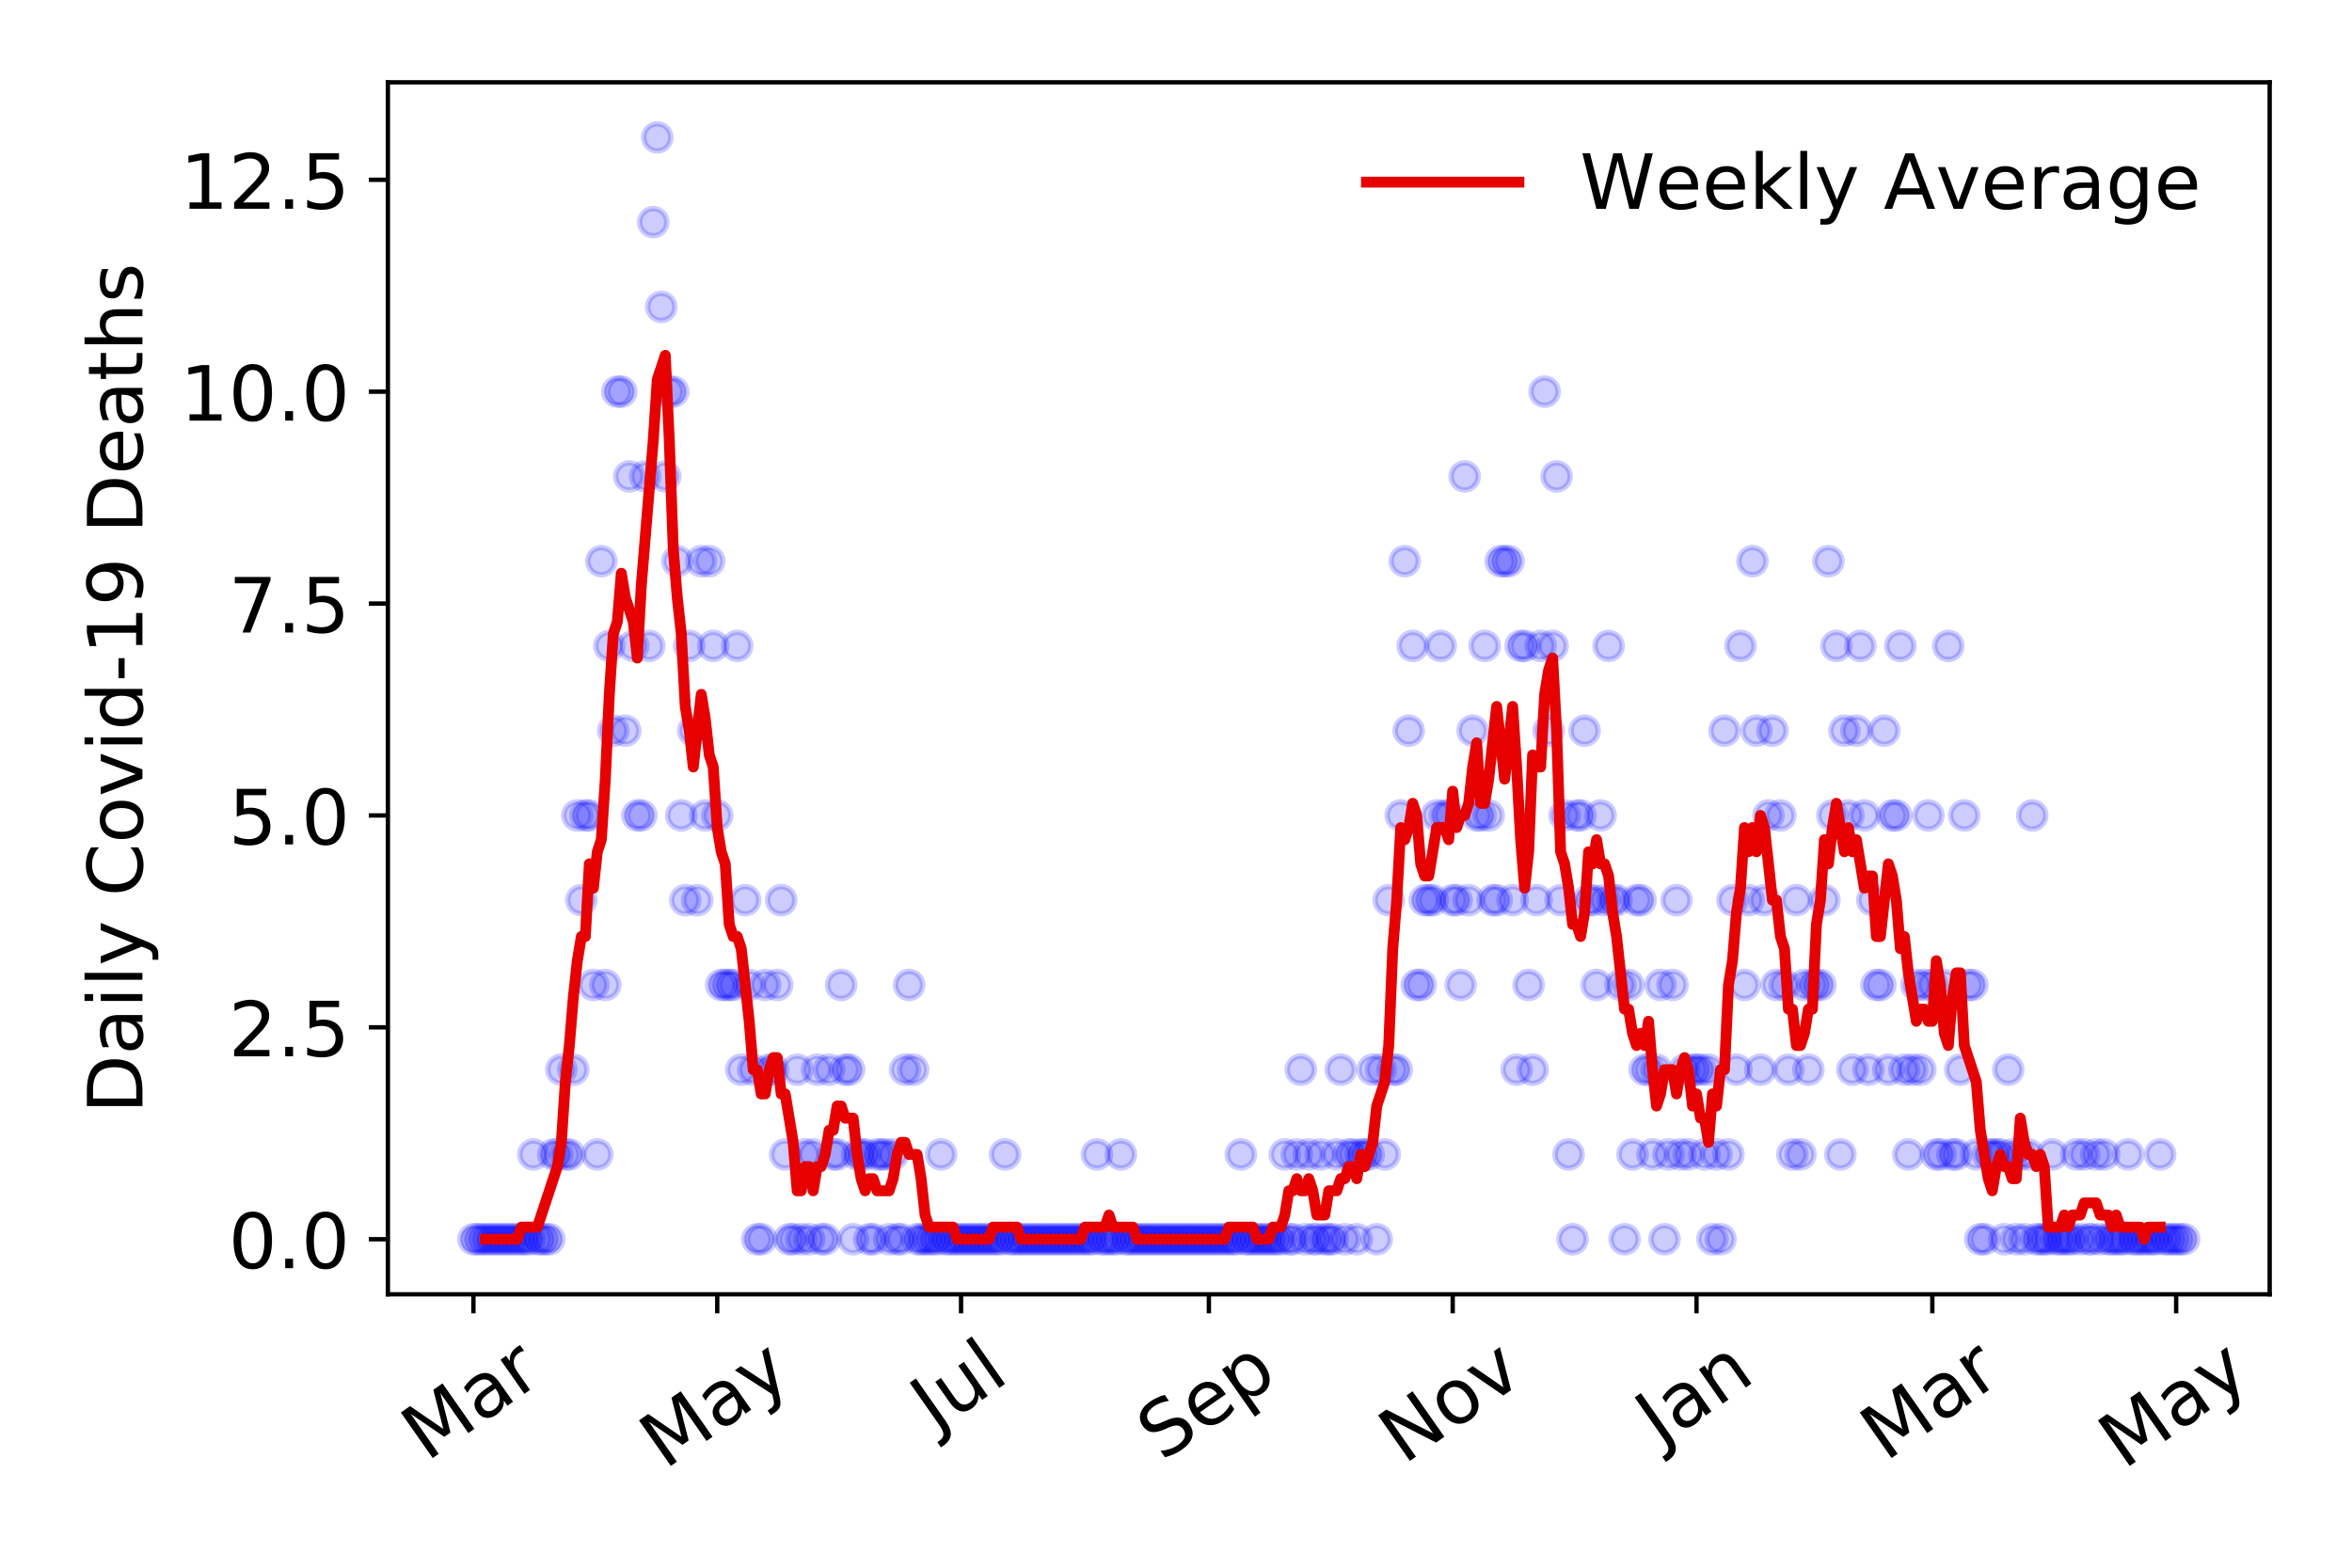 <?xml version="1.0" encoding="utf-8" standalone="no"?>
<!DOCTYPE svg PUBLIC "-//W3C//DTD SVG 1.1//EN"
  "http://www.w3.org/Graphics/SVG/1.1/DTD/svg11.dtd">
<!-- Created with matplotlib (https://matplotlib.org/) -->
<svg height="288pt" version="1.1" viewBox="0 0 432 288" width="432pt" xmlns="http://www.w3.org/2000/svg" xmlns:xlink="http://www.w3.org/1999/xlink">
 <defs>
  <style type="text/css">
*{stroke-linecap:butt;stroke-linejoin:round;}
  </style>
 </defs>
 <g id="figure_1">
  <g id="patch_1">
   <path d="M 0 288 
L 432 288 
L 432 0 
L 0 0 
z
" style="fill:#ffffff;"/>
  </g>
  <g id="axes_1">
   <g id="patch_2">
    <path d="M 71.245 237.778 
L 416.88 237.778 
L 416.88 15.12 
L 71.245 15.12 
z
" style="fill:#ffffff;"/>
   </g>
   <g id="matplotlib.axis_1">
    <g id="xtick_1">
     <g id="line2d_1">
      <defs>
       <path d="M 0 0 
L 0 3.5 
" id="me481830540" style="stroke:#000000;stroke-width:0.8;"/>
      </defs>
      <g>
       <use style="stroke:#000000;stroke-width:0.8;" x="86.956" xlink:href="#me481830540" y="237.778"/>
      </g>
     </g>
     <g id="text_1">
      <!-- Mar -->
      <defs>
       <path d="M 9.812 72.906 
L 24.516 72.906 
L 43.109 23.297 
L 61.812 72.906 
L 76.516 72.906 
L 76.516 0 
L 66.891 0 
L 66.891 64.016 
L 48.094 14.016 
L 38.188 14.016 
L 19.391 64.016 
L 19.391 0 
L 9.812 0 
z
" id="DejaVuSans-77"/>
       <path d="M 34.281 27.484 
Q 23.391 27.484 19.188 25 
Q 14.984 22.516 14.984 16.5 
Q 14.984 11.719 18.141 8.906 
Q 21.297 6.109 26.703 6.109 
Q 34.188 6.109 38.703 11.406 
Q 43.219 16.703 43.219 25.484 
L 43.219 27.484 
z
M 52.203 31.203 
L 52.203 0 
L 43.219 0 
L 43.219 8.297 
Q 40.141 3.328 35.547 0.953 
Q 30.953 -1.422 24.312 -1.422 
Q 15.922 -1.422 10.953 3.297 
Q 6 8.016 6 15.922 
Q 6 25.141 12.172 29.828 
Q 18.359 34.516 30.609 34.516 
L 43.219 34.516 
L 43.219 35.406 
Q 43.219 41.609 39.141 45 
Q 35.062 48.391 27.688 48.391 
Q 23 48.391 18.547 47.266 
Q 14.109 46.141 10.016 43.891 
L 10.016 52.203 
Q 14.938 54.109 19.578 55.047 
Q 24.219 56 28.609 56 
Q 40.484 56 46.344 49.844 
Q 52.203 43.703 52.203 31.203 
z
" id="DejaVuSans-97"/>
       <path d="M 41.109 46.297 
Q 39.594 47.172 37.812 47.578 
Q 36.031 48 33.891 48 
Q 26.266 48 22.188 43.047 
Q 18.109 38.094 18.109 28.812 
L 18.109 0 
L 9.078 0 
L 9.078 54.688 
L 18.109 54.688 
L 18.109 46.188 
Q 20.953 51.172 25.484 53.578 
Q 30.031 56 36.531 56 
Q 37.453 56 38.578 55.875 
Q 39.703 55.766 41.062 55.516 
z
" id="DejaVuSans-114"/>
      </defs>
      <g transform="translate(78.353 268.643)rotate(-35)scale(0.14 -0.14)">
       <use xlink:href="#DejaVuSans-77"/>
       <use x="86.279" xlink:href="#DejaVuSans-97"/>
       <use x="147.559" xlink:href="#DejaVuSans-114"/>
      </g>
     </g>
    </g>
    <g id="xtick_2">
     <g id="line2d_2">
      <g>
       <use style="stroke:#000000;stroke-width:0.8;" x="131.738" xlink:href="#me481830540" y="237.778"/>
      </g>
     </g>
     <g id="text_2">
      <!-- May -->
      <defs>
       <path d="M 32.172 -5.078 
Q 28.375 -14.844 24.75 -17.812 
Q 21.141 -20.797 15.094 -20.797 
L 7.906 -20.797 
L 7.906 -13.281 
L 13.188 -13.281 
Q 16.891 -13.281 18.938 -11.516 
Q 21 -9.766 23.484 -3.219 
L 25.094 0.875 
L 2.984 54.688 
L 12.5 54.688 
L 29.594 11.922 
L 46.688 54.688 
L 56.203 54.688 
z
" id="DejaVuSans-121"/>
      </defs>
      <g transform="translate(122.099 270.094)rotate(-35)scale(0.14 -0.14)">
       <use xlink:href="#DejaVuSans-77"/>
       <use x="86.279" xlink:href="#DejaVuSans-97"/>
       <use x="147.559" xlink:href="#DejaVuSans-121"/>
      </g>
     </g>
    </g>
    <g id="xtick_3">
     <g id="line2d_3">
      <g>
       <use style="stroke:#000000;stroke-width:0.8;" x="176.521" xlink:href="#me481830540" y="237.778"/>
      </g>
     </g>
     <g id="text_3">
      <!-- Jul -->
      <defs>
       <path d="M 9.812 72.906 
L 19.672 72.906 
L 19.672 5.078 
Q 19.672 -8.109 14.672 -14.062 
Q 9.672 -20.016 -1.422 -20.016 
L -5.172 -20.016 
L -5.172 -11.719 
L -2.094 -11.719 
Q 4.438 -11.719 7.125 -8.047 
Q 9.812 -4.391 9.812 5.078 
z
" id="DejaVuSans-74"/>
       <path d="M 8.5 21.578 
L 8.5 54.688 
L 17.484 54.688 
L 17.484 21.922 
Q 17.484 14.156 20.5 10.266 
Q 23.531 6.391 29.594 6.391 
Q 36.859 6.391 41.078 11.031 
Q 45.312 15.672 45.312 23.688 
L 45.312 54.688 
L 54.297 54.688 
L 54.297 0 
L 45.312 0 
L 45.312 8.406 
Q 42.047 3.422 37.719 1 
Q 33.406 -1.422 27.688 -1.422 
Q 18.266 -1.422 13.375 4.438 
Q 8.5 10.297 8.5 21.578 
z
M 31.109 56 
z
" id="DejaVuSans-117"/>
       <path d="M 9.422 75.984 
L 18.406 75.984 
L 18.406 0 
L 9.422 0 
z
" id="DejaVuSans-108"/>
      </defs>
      <g transform="translate(171.819 263.181)rotate(-35)scale(0.14 -0.14)">
       <use xlink:href="#DejaVuSans-74"/>
       <use x="29.492" xlink:href="#DejaVuSans-117"/>
       <use x="92.871" xlink:href="#DejaVuSans-108"/>
      </g>
     </g>
    </g>
    <g id="xtick_4">
     <g id="line2d_4">
      <g>
       <use style="stroke:#000000;stroke-width:0.8;" x="222.038" xlink:href="#me481830540" y="237.778"/>
      </g>
     </g>
     <g id="text_4">
      <!-- Sep -->
      <defs>
       <path d="M 53.516 70.516 
L 53.516 60.891 
Q 47.906 63.578 42.922 64.891 
Q 37.938 66.219 33.297 66.219 
Q 25.25 66.219 20.875 63.094 
Q 16.5 59.969 16.5 54.203 
Q 16.5 49.359 19.406 46.891 
Q 22.312 44.438 30.422 42.922 
L 36.375 41.703 
Q 47.406 39.594 52.656 34.297 
Q 57.906 29 57.906 20.125 
Q 57.906 9.516 50.797 4.047 
Q 43.703 -1.422 29.984 -1.422 
Q 24.812 -1.422 18.969 -0.25 
Q 13.141 0.922 6.891 3.219 
L 6.891 13.375 
Q 12.891 10.016 18.656 8.297 
Q 24.422 6.594 29.984 6.594 
Q 38.422 6.594 43.016 9.906 
Q 47.609 13.234 47.609 19.391 
Q 47.609 24.75 44.312 27.781 
Q 41.016 30.812 33.5 32.328 
L 27.484 33.5 
Q 16.453 35.688 11.516 40.375 
Q 6.594 45.062 6.594 53.422 
Q 6.594 63.094 13.406 68.656 
Q 20.219 74.219 32.172 74.219 
Q 37.312 74.219 42.625 73.281 
Q 47.953 72.359 53.516 70.516 
z
" id="DejaVuSans-83"/>
       <path d="M 56.203 29.594 
L 56.203 25.203 
L 14.891 25.203 
Q 15.484 15.922 20.484 11.062 
Q 25.484 6.203 34.422 6.203 
Q 39.594 6.203 44.453 7.469 
Q 49.312 8.734 54.109 11.281 
L 54.109 2.781 
Q 49.266 0.734 44.188 -0.344 
Q 39.109 -1.422 33.891 -1.422 
Q 20.797 -1.422 13.156 6.188 
Q 5.516 13.812 5.516 26.812 
Q 5.516 40.234 12.766 48.109 
Q 20.016 56 32.328 56 
Q 43.359 56 49.781 48.891 
Q 56.203 41.797 56.203 29.594 
z
M 47.219 32.234 
Q 47.125 39.594 43.094 43.984 
Q 39.062 48.391 32.422 48.391 
Q 24.906 48.391 20.391 44.141 
Q 15.875 39.891 15.188 32.172 
z
" id="DejaVuSans-101"/>
       <path d="M 18.109 8.203 
L 18.109 -20.797 
L 9.078 -20.797 
L 9.078 54.688 
L 18.109 54.688 
L 18.109 46.391 
Q 20.953 51.266 25.266 53.625 
Q 29.594 56 35.594 56 
Q 45.562 56 51.781 48.094 
Q 58.016 40.188 58.016 27.297 
Q 58.016 14.406 51.781 6.484 
Q 45.562 -1.422 35.594 -1.422 
Q 29.594 -1.422 25.266 0.953 
Q 20.953 3.328 18.109 8.203 
z
M 48.688 27.297 
Q 48.688 37.203 44.609 42.844 
Q 40.531 48.484 33.406 48.484 
Q 26.266 48.484 22.188 42.844 
Q 18.109 37.203 18.109 27.297 
Q 18.109 17.391 22.188 11.75 
Q 26.266 6.109 33.406 6.109 
Q 40.531 6.109 44.609 11.75 
Q 48.688 17.391 48.688 27.297 
z
" id="DejaVuSans-112"/>
      </defs>
      <g transform="translate(213.445 268.629)rotate(-35)scale(0.14 -0.14)">
       <use xlink:href="#DejaVuSans-83"/>
       <use x="63.477" xlink:href="#DejaVuSans-101"/>
       <use x="125" xlink:href="#DejaVuSans-112"/>
      </g>
     </g>
    </g>
    <g id="xtick_5">
     <g id="line2d_5">
      <g>
       <use style="stroke:#000000;stroke-width:0.8;" x="266.821" xlink:href="#me481830540" y="237.778"/>
      </g>
     </g>
     <g id="text_5">
      <!-- Nov -->
      <defs>
       <path d="M 9.812 72.906 
L 23.094 72.906 
L 55.422 11.922 
L 55.422 72.906 
L 64.984 72.906 
L 64.984 0 
L 51.703 0 
L 19.391 60.984 
L 19.391 0 
L 9.812 0 
z
" id="DejaVuSans-78"/>
       <path d="M 30.609 48.391 
Q 23.391 48.391 19.188 42.75 
Q 14.984 37.109 14.984 27.297 
Q 14.984 17.484 19.156 11.844 
Q 23.344 6.203 30.609 6.203 
Q 37.797 6.203 41.984 11.859 
Q 46.188 17.531 46.188 27.297 
Q 46.188 37.016 41.984 42.703 
Q 37.797 48.391 30.609 48.391 
z
M 30.609 56 
Q 42.328 56 49.016 48.375 
Q 55.719 40.766 55.719 27.297 
Q 55.719 13.875 49.016 6.219 
Q 42.328 -1.422 30.609 -1.422 
Q 18.844 -1.422 12.172 6.219 
Q 5.516 13.875 5.516 27.297 
Q 5.516 40.766 12.172 48.375 
Q 18.844 56 30.609 56 
z
" id="DejaVuSans-111"/>
       <path d="M 2.984 54.688 
L 12.5 54.688 
L 29.594 8.797 
L 46.688 54.688 
L 56.203 54.688 
L 35.688 0 
L 23.484 0 
z
" id="DejaVuSans-118"/>
      </defs>
      <g transform="translate(257.845 269.166)rotate(-35)scale(0.14 -0.14)">
       <use xlink:href="#DejaVuSans-78"/>
       <use x="74.805" xlink:href="#DejaVuSans-111"/>
       <use x="135.986" xlink:href="#DejaVuSans-118"/>
      </g>
     </g>
    </g>
    <g id="xtick_6">
     <g id="line2d_6">
      <g>
       <use style="stroke:#000000;stroke-width:0.8;" x="311.604" xlink:href="#me481830540" y="237.778"/>
      </g>
     </g>
     <g id="text_6">
      <!-- Jan -->
      <defs>
       <path d="M 54.891 33.016 
L 54.891 0 
L 45.906 0 
L 45.906 32.719 
Q 45.906 40.484 42.875 44.328 
Q 39.844 48.188 33.797 48.188 
Q 26.516 48.188 22.312 43.547 
Q 18.109 38.922 18.109 30.906 
L 18.109 0 
L 9.078 0 
L 9.078 54.688 
L 18.109 54.688 
L 18.109 46.188 
Q 21.344 51.125 25.703 53.562 
Q 30.078 56 35.797 56 
Q 45.219 56 50.047 50.172 
Q 54.891 44.344 54.891 33.016 
z
" id="DejaVuSans-110"/>
      </defs>
      <g transform="translate(304.98 265.871)rotate(-35)scale(0.14 -0.14)">
       <use xlink:href="#DejaVuSans-74"/>
       <use x="29.492" xlink:href="#DejaVuSans-97"/>
       <use x="90.771" xlink:href="#DejaVuSans-110"/>
      </g>
     </g>
    </g>
    <g id="xtick_7">
     <g id="line2d_7">
      <g>
       <use style="stroke:#000000;stroke-width:0.8;" x="354.918" xlink:href="#me481830540" y="237.778"/>
      </g>
     </g>
     <g id="text_7">
      <!-- Mar -->
      <g transform="translate(346.315 268.643)rotate(-35)scale(0.14 -0.14)">
       <use xlink:href="#DejaVuSans-77"/>
       <use x="86.279" xlink:href="#DejaVuSans-97"/>
       <use x="147.559" xlink:href="#DejaVuSans-114"/>
      </g>
     </g>
    </g>
    <g id="xtick_8">
     <g id="line2d_8">
      <g>
       <use style="stroke:#000000;stroke-width:0.8;" x="399.701" xlink:href="#me481830540" y="237.778"/>
      </g>
     </g>
     <g id="text_8">
      <!-- May -->
      <g transform="translate(390.062 270.094)rotate(-35)scale(0.14 -0.14)">
       <use xlink:href="#DejaVuSans-77"/>
       <use x="86.279" xlink:href="#DejaVuSans-97"/>
       <use x="147.559" xlink:href="#DejaVuSans-121"/>
      </g>
     </g>
    </g>
   </g>
   <g id="matplotlib.axis_2">
    <g id="ytick_1">
     <g id="line2d_9">
      <defs>
       <path d="M 0 0 
L -3.5 0 
" id="mec88e7eb78" style="stroke:#000000;stroke-width:0.8;"/>
      </defs>
      <g>
       <use style="stroke:#000000;stroke-width:0.8;" x="71.245" xlink:href="#mec88e7eb78" y="227.657"/>
      </g>
     </g>
     <g id="text_9">
      <!-- 0.0 -->
      <defs>
       <path d="M 31.781 66.406 
Q 24.172 66.406 20.328 58.906 
Q 16.5 51.422 16.5 36.375 
Q 16.5 21.391 20.328 13.891 
Q 24.172 6.391 31.781 6.391 
Q 39.453 6.391 43.281 13.891 
Q 47.125 21.391 47.125 36.375 
Q 47.125 51.422 43.281 58.906 
Q 39.453 66.406 31.781 66.406 
z
M 31.781 74.219 
Q 44.047 74.219 50.516 64.516 
Q 56.984 54.828 56.984 36.375 
Q 56.984 17.969 50.516 8.266 
Q 44.047 -1.422 31.781 -1.422 
Q 19.531 -1.422 13.062 8.266 
Q 6.594 17.969 6.594 36.375 
Q 6.594 54.828 13.062 64.516 
Q 19.531 74.219 31.781 74.219 
z
" id="DejaVuSans-48"/>
       <path d="M 10.688 12.406 
L 21 12.406 
L 21 0 
L 10.688 0 
z
" id="DejaVuSans-46"/>
      </defs>
      <g transform="translate(41.981 232.976)scale(0.14 -0.14)">
       <use xlink:href="#DejaVuSans-48"/>
       <use x="63.623" xlink:href="#DejaVuSans-46"/>
       <use x="95.41" xlink:href="#DejaVuSans-48"/>
      </g>
     </g>
    </g>
    <g id="ytick_2">
     <g id="line2d_10">
      <g>
       <use style="stroke:#000000;stroke-width:0.8;" x="71.245" xlink:href="#mec88e7eb78" y="188.731"/>
      </g>
     </g>
     <g id="text_10">
      <!-- 2.5 -->
      <defs>
       <path d="M 19.188 8.297 
L 53.609 8.297 
L 53.609 0 
L 7.328 0 
L 7.328 8.297 
Q 12.938 14.109 22.625 23.891 
Q 32.328 33.688 34.812 36.531 
Q 39.547 41.844 41.422 45.531 
Q 43.312 49.219 43.312 52.781 
Q 43.312 58.594 39.234 62.25 
Q 35.156 65.922 28.609 65.922 
Q 23.969 65.922 18.812 64.312 
Q 13.672 62.703 7.812 59.422 
L 7.812 69.391 
Q 13.766 71.781 18.938 73 
Q 24.125 74.219 28.422 74.219 
Q 39.75 74.219 46.484 68.547 
Q 53.219 62.891 53.219 53.422 
Q 53.219 48.922 51.531 44.891 
Q 49.859 40.875 45.406 35.406 
Q 44.188 33.984 37.641 27.219 
Q 31.109 20.453 19.188 8.297 
z
" id="DejaVuSans-50"/>
       <path d="M 10.797 72.906 
L 49.516 72.906 
L 49.516 64.594 
L 19.828 64.594 
L 19.828 46.734 
Q 21.969 47.469 24.109 47.828 
Q 26.266 48.188 28.422 48.188 
Q 40.625 48.188 47.75 41.5 
Q 54.891 34.812 54.891 23.391 
Q 54.891 11.625 47.562 5.094 
Q 40.234 -1.422 26.906 -1.422 
Q 22.312 -1.422 17.547 -0.641 
Q 12.797 0.141 7.719 1.703 
L 7.719 11.625 
Q 12.109 9.234 16.797 8.062 
Q 21.484 6.891 26.703 6.891 
Q 35.156 6.891 40.078 11.328 
Q 45.016 15.766 45.016 23.391 
Q 45.016 31 40.078 35.438 
Q 35.156 39.891 26.703 39.891 
Q 22.75 39.891 18.812 39.016 
Q 14.891 38.141 10.797 36.281 
z
" id="DejaVuSans-53"/>
      </defs>
      <g transform="translate(41.981 194.05)scale(0.14 -0.14)">
       <use xlink:href="#DejaVuSans-50"/>
       <use x="63.623" xlink:href="#DejaVuSans-46"/>
       <use x="95.41" xlink:href="#DejaVuSans-53"/>
      </g>
     </g>
    </g>
    <g id="ytick_3">
     <g id="line2d_11">
      <g>
       <use style="stroke:#000000;stroke-width:0.8;" x="71.245" xlink:href="#mec88e7eb78" y="149.805"/>
      </g>
     </g>
     <g id="text_11">
      <!-- 5.0 -->
      <g transform="translate(41.981 155.124)scale(0.14 -0.14)">
       <use xlink:href="#DejaVuSans-53"/>
       <use x="63.623" xlink:href="#DejaVuSans-46"/>
       <use x="95.41" xlink:href="#DejaVuSans-48"/>
      </g>
     </g>
    </g>
    <g id="ytick_4">
     <g id="line2d_12">
      <g>
       <use style="stroke:#000000;stroke-width:0.8;" x="71.245" xlink:href="#mec88e7eb78" y="110.879"/>
      </g>
     </g>
     <g id="text_12">
      <!-- 7.5 -->
      <defs>
       <path d="M 8.203 72.906 
L 55.078 72.906 
L 55.078 68.703 
L 28.609 0 
L 18.312 0 
L 43.219 64.594 
L 8.203 64.594 
z
" id="DejaVuSans-55"/>
      </defs>
      <g transform="translate(41.981 116.197)scale(0.14 -0.14)">
       <use xlink:href="#DejaVuSans-55"/>
       <use x="63.623" xlink:href="#DejaVuSans-46"/>
       <use x="95.41" xlink:href="#DejaVuSans-53"/>
      </g>
     </g>
    </g>
    <g id="ytick_5">
     <g id="line2d_13">
      <g>
       <use style="stroke:#000000;stroke-width:0.8;" x="71.245" xlink:href="#mec88e7eb78" y="71.952"/>
      </g>
     </g>
     <g id="text_13">
      <!-- 10.0 -->
      <defs>
       <path d="M 12.406 8.297 
L 28.516 8.297 
L 28.516 63.922 
L 10.984 60.406 
L 10.984 69.391 
L 28.422 72.906 
L 38.281 72.906 
L 38.281 8.297 
L 54.391 8.297 
L 54.391 0 
L 12.406 0 
z
" id="DejaVuSans-49"/>
      </defs>
      <g transform="translate(33.073 77.271)scale(0.14 -0.14)">
       <use xlink:href="#DejaVuSans-49"/>
       <use x="63.623" xlink:href="#DejaVuSans-48"/>
       <use x="127.246" xlink:href="#DejaVuSans-46"/>
       <use x="159.033" xlink:href="#DejaVuSans-48"/>
      </g>
     </g>
    </g>
    <g id="ytick_6">
     <g id="line2d_14">
      <g>
       <use style="stroke:#000000;stroke-width:0.8;" x="71.245" xlink:href="#mec88e7eb78" y="33.026"/>
      </g>
     </g>
     <g id="text_14">
      <!-- 12.5 -->
      <g transform="translate(33.073 38.345)scale(0.14 -0.14)">
       <use xlink:href="#DejaVuSans-49"/>
       <use x="63.623" xlink:href="#DejaVuSans-50"/>
       <use x="127.246" xlink:href="#DejaVuSans-46"/>
       <use x="159.033" xlink:href="#DejaVuSans-53"/>
      </g>
     </g>
    </g>
    <g id="text_15">
     <!-- Daily Covid-19 Deaths -->
     <defs>
      <path d="M 19.672 64.797 
L 19.672 8.109 
L 31.594 8.109 
Q 46.688 8.109 53.688 14.938 
Q 60.688 21.781 60.688 36.531 
Q 60.688 51.172 53.688 57.984 
Q 46.688 64.797 31.594 64.797 
z
M 9.812 72.906 
L 30.078 72.906 
Q 51.266 72.906 61.172 64.094 
Q 71.094 55.281 71.094 36.531 
Q 71.094 17.672 61.125 8.828 
Q 51.172 0 30.078 0 
L 9.812 0 
z
" id="DejaVuSans-68"/>
      <path d="M 9.422 54.688 
L 18.406 54.688 
L 18.406 0 
L 9.422 0 
z
M 9.422 75.984 
L 18.406 75.984 
L 18.406 64.594 
L 9.422 64.594 
z
" id="DejaVuSans-105"/>
      <path id="DejaVuSans-32"/>
      <path d="M 64.406 67.281 
L 64.406 56.891 
Q 59.422 61.531 53.781 63.812 
Q 48.141 66.109 41.797 66.109 
Q 29.297 66.109 22.656 58.469 
Q 16.016 50.828 16.016 36.375 
Q 16.016 21.969 22.656 14.328 
Q 29.297 6.688 41.797 6.688 
Q 48.141 6.688 53.781 8.984 
Q 59.422 11.281 64.406 15.922 
L 64.406 5.609 
Q 59.234 2.094 53.438 0.328 
Q 47.656 -1.422 41.219 -1.422 
Q 24.656 -1.422 15.125 8.703 
Q 5.609 18.844 5.609 36.375 
Q 5.609 53.953 15.125 64.078 
Q 24.656 74.219 41.219 74.219 
Q 47.75 74.219 53.531 72.484 
Q 59.328 70.75 64.406 67.281 
z
" id="DejaVuSans-67"/>
      <path d="M 45.406 46.391 
L 45.406 75.984 
L 54.391 75.984 
L 54.391 0 
L 45.406 0 
L 45.406 8.203 
Q 42.578 3.328 38.25 0.953 
Q 33.938 -1.422 27.875 -1.422 
Q 17.969 -1.422 11.734 6.484 
Q 5.516 14.406 5.516 27.297 
Q 5.516 40.188 11.734 48.094 
Q 17.969 56 27.875 56 
Q 33.938 56 38.25 53.625 
Q 42.578 51.266 45.406 46.391 
z
M 14.797 27.297 
Q 14.797 17.391 18.875 11.75 
Q 22.953 6.109 30.078 6.109 
Q 37.203 6.109 41.297 11.75 
Q 45.406 17.391 45.406 27.297 
Q 45.406 37.203 41.297 42.844 
Q 37.203 48.484 30.078 48.484 
Q 22.953 48.484 18.875 42.844 
Q 14.797 37.203 14.797 27.297 
z
" id="DejaVuSans-100"/>
      <path d="M 4.891 31.391 
L 31.203 31.391 
L 31.203 23.391 
L 4.891 23.391 
z
" id="DejaVuSans-45"/>
      <path d="M 10.984 1.516 
L 10.984 10.5 
Q 14.703 8.734 18.5 7.812 
Q 22.312 6.891 25.984 6.891 
Q 35.75 6.891 40.891 13.453 
Q 46.047 20.016 46.781 33.406 
Q 43.953 29.203 39.594 26.953 
Q 35.25 24.703 29.984 24.703 
Q 19.047 24.703 12.672 31.312 
Q 6.297 37.938 6.297 49.422 
Q 6.297 60.641 12.938 67.422 
Q 19.578 74.219 30.609 74.219 
Q 43.266 74.219 49.922 64.516 
Q 56.594 54.828 56.594 36.375 
Q 56.594 19.141 48.406 8.859 
Q 40.234 -1.422 26.422 -1.422 
Q 22.703 -1.422 18.891 -0.688 
Q 15.094 0.047 10.984 1.516 
z
M 30.609 32.422 
Q 37.25 32.422 41.125 36.953 
Q 45.016 41.5 45.016 49.422 
Q 45.016 57.281 41.125 61.844 
Q 37.25 66.406 30.609 66.406 
Q 23.969 66.406 20.094 61.844 
Q 16.219 57.281 16.219 49.422 
Q 16.219 41.5 20.094 36.953 
Q 23.969 32.422 30.609 32.422 
z
" id="DejaVuSans-57"/>
      <path d="M 18.312 70.219 
L 18.312 54.688 
L 36.812 54.688 
L 36.812 47.703 
L 18.312 47.703 
L 18.312 18.016 
Q 18.312 11.328 20.141 9.422 
Q 21.969 7.516 27.594 7.516 
L 36.812 7.516 
L 36.812 0 
L 27.594 0 
Q 17.188 0 13.234 3.875 
Q 9.281 7.766 9.281 18.016 
L 9.281 47.703 
L 2.688 47.703 
L 2.688 54.688 
L 9.281 54.688 
L 9.281 70.219 
z
" id="DejaVuSans-116"/>
      <path d="M 54.891 33.016 
L 54.891 0 
L 45.906 0 
L 45.906 32.719 
Q 45.906 40.484 42.875 44.328 
Q 39.844 48.188 33.797 48.188 
Q 26.516 48.188 22.312 43.547 
Q 18.109 38.922 18.109 30.906 
L 18.109 0 
L 9.078 0 
L 9.078 75.984 
L 18.109 75.984 
L 18.109 46.188 
Q 21.344 51.125 25.703 53.562 
Q 30.078 56 35.797 56 
Q 45.219 56 50.047 50.172 
Q 54.891 44.344 54.891 33.016 
z
" id="DejaVuSans-104"/>
      <path d="M 44.281 53.078 
L 44.281 44.578 
Q 40.484 46.531 36.375 47.5 
Q 32.281 48.484 27.875 48.484 
Q 21.188 48.484 17.844 46.438 
Q 14.5 44.391 14.5 40.281 
Q 14.5 37.156 16.891 35.375 
Q 19.281 33.594 26.516 31.984 
L 29.594 31.297 
Q 39.156 29.25 43.188 25.516 
Q 47.219 21.781 47.219 15.094 
Q 47.219 7.469 41.188 3.016 
Q 35.156 -1.422 24.609 -1.422 
Q 20.219 -1.422 15.453 -0.562 
Q 10.688 0.297 5.422 2 
L 5.422 11.281 
Q 10.406 8.688 15.234 7.391 
Q 20.062 6.109 24.812 6.109 
Q 31.156 6.109 34.562 8.281 
Q 37.984 10.453 37.984 14.406 
Q 37.984 18.062 35.516 20.016 
Q 33.062 21.969 24.703 23.781 
L 21.578 24.516 
Q 13.234 26.266 9.516 29.906 
Q 5.812 33.547 5.812 39.891 
Q 5.812 47.609 11.281 51.797 
Q 16.75 56 26.812 56 
Q 31.781 56 36.172 55.266 
Q 40.578 54.547 44.281 53.078 
z
" id="DejaVuSans-115"/>
     </defs>
     <g transform="translate(26.162 204.56)rotate(-90)scale(0.14 -0.14)">
      <use xlink:href="#DejaVuSans-68"/>
      <use x="77.002" xlink:href="#DejaVuSans-97"/>
      <use x="138.281" xlink:href="#DejaVuSans-105"/>
      <use x="166.064" xlink:href="#DejaVuSans-108"/>
      <use x="193.848" xlink:href="#DejaVuSans-121"/>
      <use x="253.027" xlink:href="#DejaVuSans-32"/>
      <use x="284.814" xlink:href="#DejaVuSans-67"/>
      <use x="354.639" xlink:href="#DejaVuSans-111"/>
      <use x="415.82" xlink:href="#DejaVuSans-118"/>
      <use x="475" xlink:href="#DejaVuSans-105"/>
      <use x="502.783" xlink:href="#DejaVuSans-100"/>
      <use x="566.26" xlink:href="#DejaVuSans-45"/>
      <use x="602.344" xlink:href="#DejaVuSans-49"/>
      <use x="665.967" xlink:href="#DejaVuSans-57"/>
      <use x="729.59" xlink:href="#DejaVuSans-32"/>
      <use x="761.377" xlink:href="#DejaVuSans-68"/>
      <use x="838.379" xlink:href="#DejaVuSans-101"/>
      <use x="899.902" xlink:href="#DejaVuSans-97"/>
      <use x="961.182" xlink:href="#DejaVuSans-116"/>
      <use x="1000.391" xlink:href="#DejaVuSans-104"/>
      <use x="1063.77" xlink:href="#DejaVuSans-115"/>
     </g>
    </g>
   </g>
   <g id="line2d_15">
    <defs>
     <path d="M 0 2.5 
C 0.663 2.5 1.299 2.237 1.768 1.768 
C 2.237 1.299 2.5 0.663 2.5 0 
C 2.5 -0.663 2.237 -1.299 1.768 -1.768 
C 1.299 -2.237 0.663 -2.5 0 -2.5 
C -0.663 -2.5 -1.299 -2.237 -1.768 -1.768 
C -2.237 -1.299 -2.5 -0.663 -2.5 0 
C -2.5 0.663 -2.237 1.299 -1.768 1.768 
C -1.299 2.237 -0.663 2.5 0 2.5 
z
" id="m007b7117ea" style="stroke:#0000ff;stroke-opacity:0.2;"/>
    </defs>
    <g clip-path="url(#p5587773656)">
     <use style="fill:#0000ff;fill-opacity:0.2;stroke:#0000ff;stroke-opacity:0.2;" x="86.956" xlink:href="#m007b7117ea" y="227.657"/>
     <use style="fill:#0000ff;fill-opacity:0.2;stroke:#0000ff;stroke-opacity:0.2;" x="87.69" xlink:href="#m007b7117ea" y="227.657"/>
     <use style="fill:#0000ff;fill-opacity:0.2;stroke:#0000ff;stroke-opacity:0.2;" x="88.424" xlink:href="#m007b7117ea" y="227.657"/>
     <use style="fill:#0000ff;fill-opacity:0.2;stroke:#0000ff;stroke-opacity:0.2;" x="89.158" xlink:href="#m007b7117ea" y="227.657"/>
     <use style="fill:#0000ff;fill-opacity:0.2;stroke:#0000ff;stroke-opacity:0.2;" x="89.892" xlink:href="#m007b7117ea" y="227.657"/>
     <use style="fill:#0000ff;fill-opacity:0.2;stroke:#0000ff;stroke-opacity:0.2;" x="90.626" xlink:href="#m007b7117ea" y="227.657"/>
     <use style="fill:#0000ff;fill-opacity:0.2;stroke:#0000ff;stroke-opacity:0.2;" x="91.361" xlink:href="#m007b7117ea" y="227.657"/>
     <use style="fill:#0000ff;fill-opacity:0.2;stroke:#0000ff;stroke-opacity:0.2;" x="92.095" xlink:href="#m007b7117ea" y="227.657"/>
     <use style="fill:#0000ff;fill-opacity:0.2;stroke:#0000ff;stroke-opacity:0.2;" x="92.829" xlink:href="#m007b7117ea" y="227.657"/>
     <use style="fill:#0000ff;fill-opacity:0.2;stroke:#0000ff;stroke-opacity:0.2;" x="93.563" xlink:href="#m007b7117ea" y="227.657"/>
     <use style="fill:#0000ff;fill-opacity:0.2;stroke:#0000ff;stroke-opacity:0.2;" x="94.297" xlink:href="#m007b7117ea" y="227.657"/>
     <use style="fill:#0000ff;fill-opacity:0.2;stroke:#0000ff;stroke-opacity:0.2;" x="95.031" xlink:href="#m007b7117ea" y="227.657"/>
     <use style="fill:#0000ff;fill-opacity:0.2;stroke:#0000ff;stroke-opacity:0.2;" x="95.765" xlink:href="#m007b7117ea" y="227.657"/>
     <use style="fill:#0000ff;fill-opacity:0.2;stroke:#0000ff;stroke-opacity:0.2;" x="96.5" xlink:href="#m007b7117ea" y="227.657"/>
     <use style="fill:#0000ff;fill-opacity:0.2;stroke:#0000ff;stroke-opacity:0.2;" x="97.234" xlink:href="#m007b7117ea" y="227.657"/>
     <use style="fill:#0000ff;fill-opacity:0.2;stroke:#0000ff;stroke-opacity:0.2;" x="97.968" xlink:href="#m007b7117ea" y="212.087"/>
     <use style="fill:#0000ff;fill-opacity:0.2;stroke:#0000ff;stroke-opacity:0.2;" x="98.702" xlink:href="#m007b7117ea" y="227.657"/>
     <use style="fill:#0000ff;fill-opacity:0.2;stroke:#0000ff;stroke-opacity:0.2;" x="99.436" xlink:href="#m007b7117ea" y="227.657"/>
     <use style="fill:#0000ff;fill-opacity:0.2;stroke:#0000ff;stroke-opacity:0.2;" x="100.17" xlink:href="#m007b7117ea" y="227.657"/>
     <use style="fill:#0000ff;fill-opacity:0.2;stroke:#0000ff;stroke-opacity:0.2;" x="100.904" xlink:href="#m007b7117ea" y="227.657"/>
     <use style="fill:#0000ff;fill-opacity:0.2;stroke:#0000ff;stroke-opacity:0.2;" x="101.639" xlink:href="#m007b7117ea" y="212.087"/>
     <use style="fill:#0000ff;fill-opacity:0.2;stroke:#0000ff;stroke-opacity:0.2;" x="102.373" xlink:href="#m007b7117ea" y="212.087"/>
     <use style="fill:#0000ff;fill-opacity:0.2;stroke:#0000ff;stroke-opacity:0.2;" x="103.107" xlink:href="#m007b7117ea" y="196.516"/>
     <use style="fill:#0000ff;fill-opacity:0.2;stroke:#0000ff;stroke-opacity:0.2;" x="103.841" xlink:href="#m007b7117ea" y="212.087"/>
     <use style="fill:#0000ff;fill-opacity:0.2;stroke:#0000ff;stroke-opacity:0.2;" x="104.575" xlink:href="#m007b7117ea" y="212.087"/>
     <use style="fill:#0000ff;fill-opacity:0.2;stroke:#0000ff;stroke-opacity:0.2;" x="105.309" xlink:href="#m007b7117ea" y="196.516"/>
     <use style="fill:#0000ff;fill-opacity:0.2;stroke:#0000ff;stroke-opacity:0.2;" x="106.043" xlink:href="#m007b7117ea" y="149.805"/>
     <use style="fill:#0000ff;fill-opacity:0.2;stroke:#0000ff;stroke-opacity:0.2;" x="106.778" xlink:href="#m007b7117ea" y="165.375"/>
     <use style="fill:#0000ff;fill-opacity:0.2;stroke:#0000ff;stroke-opacity:0.2;" x="107.512" xlink:href="#m007b7117ea" y="149.805"/>
     <use style="fill:#0000ff;fill-opacity:0.2;stroke:#0000ff;stroke-opacity:0.2;" x="108.246" xlink:href="#m007b7117ea" y="149.805"/>
     <use style="fill:#0000ff;fill-opacity:0.2;stroke:#0000ff;stroke-opacity:0.2;" x="108.98" xlink:href="#m007b7117ea" y="180.946"/>
     <use style="fill:#0000ff;fill-opacity:0.2;stroke:#0000ff;stroke-opacity:0.2;" x="109.714" xlink:href="#m007b7117ea" y="212.087"/>
     <use style="fill:#0000ff;fill-opacity:0.2;stroke:#0000ff;stroke-opacity:0.2;" x="110.448" xlink:href="#m007b7117ea" y="103.093"/>
     <use style="fill:#0000ff;fill-opacity:0.2;stroke:#0000ff;stroke-opacity:0.2;" x="111.182" xlink:href="#m007b7117ea" y="180.946"/>
     <use style="fill:#0000ff;fill-opacity:0.2;stroke:#0000ff;stroke-opacity:0.2;" x="111.917" xlink:href="#m007b7117ea" y="118.664"/>
     <use style="fill:#0000ff;fill-opacity:0.2;stroke:#0000ff;stroke-opacity:0.2;" x="112.651" xlink:href="#m007b7117ea" y="134.234"/>
     <use style="fill:#0000ff;fill-opacity:0.2;stroke:#0000ff;stroke-opacity:0.2;" x="113.385" xlink:href="#m007b7117ea" y="71.952"/>
     <use style="fill:#0000ff;fill-opacity:0.2;stroke:#0000ff;stroke-opacity:0.2;" x="114.119" xlink:href="#m007b7117ea" y="71.952"/>
     <use style="fill:#0000ff;fill-opacity:0.2;stroke:#0000ff;stroke-opacity:0.2;" x="114.853" xlink:href="#m007b7117ea" y="134.234"/>
     <use style="fill:#0000ff;fill-opacity:0.2;stroke:#0000ff;stroke-opacity:0.2;" x="115.587" xlink:href="#m007b7117ea" y="87.523"/>
     <use style="fill:#0000ff;fill-opacity:0.2;stroke:#0000ff;stroke-opacity:0.2;" x="116.321" xlink:href="#m007b7117ea" y="118.664"/>
     <use style="fill:#0000ff;fill-opacity:0.2;stroke:#0000ff;stroke-opacity:0.2;" x="117.056" xlink:href="#m007b7117ea" y="149.805"/>
     <use style="fill:#0000ff;fill-opacity:0.2;stroke:#0000ff;stroke-opacity:0.2;" x="117.79" xlink:href="#m007b7117ea" y="149.805"/>
     <use style="fill:#0000ff;fill-opacity:0.2;stroke:#0000ff;stroke-opacity:0.2;" x="118.524" xlink:href="#m007b7117ea" y="87.523"/>
     <use style="fill:#0000ff;fill-opacity:0.2;stroke:#0000ff;stroke-opacity:0.2;" x="119.258" xlink:href="#m007b7117ea" y="118.664"/>
     <use style="fill:#0000ff;fill-opacity:0.2;stroke:#0000ff;stroke-opacity:0.2;" x="119.992" xlink:href="#m007b7117ea" y="40.811"/>
     <use style="fill:#0000ff;fill-opacity:0.2;stroke:#0000ff;stroke-opacity:0.2;" x="120.726" xlink:href="#m007b7117ea" y="25.241"/>
     <use style="fill:#0000ff;fill-opacity:0.2;stroke:#0000ff;stroke-opacity:0.2;" x="121.46" xlink:href="#m007b7117ea" y="56.382"/>
     <use style="fill:#0000ff;fill-opacity:0.2;stroke:#0000ff;stroke-opacity:0.2;" x="122.195" xlink:href="#m007b7117ea" y="87.523"/>
     <use style="fill:#0000ff;fill-opacity:0.2;stroke:#0000ff;stroke-opacity:0.2;" x="122.929" xlink:href="#m007b7117ea" y="71.952"/>
     <use style="fill:#0000ff;fill-opacity:0.2;stroke:#0000ff;stroke-opacity:0.2;" x="123.663" xlink:href="#m007b7117ea" y="71.952"/>
     <use style="fill:#0000ff;fill-opacity:0.2;stroke:#0000ff;stroke-opacity:0.2;" x="124.397" xlink:href="#m007b7117ea" y="103.093"/>
     <use style="fill:#0000ff;fill-opacity:0.2;stroke:#0000ff;stroke-opacity:0.2;" x="125.131" xlink:href="#m007b7117ea" y="149.805"/>
     <use style="fill:#0000ff;fill-opacity:0.2;stroke:#0000ff;stroke-opacity:0.2;" x="125.865" xlink:href="#m007b7117ea" y="165.375"/>
     <use style="fill:#0000ff;fill-opacity:0.2;stroke:#0000ff;stroke-opacity:0.2;" x="126.599" xlink:href="#m007b7117ea" y="118.664"/>
     <use style="fill:#0000ff;fill-opacity:0.2;stroke:#0000ff;stroke-opacity:0.2;" x="127.334" xlink:href="#m007b7117ea" y="134.234"/>
     <use style="fill:#0000ff;fill-opacity:0.2;stroke:#0000ff;stroke-opacity:0.2;" x="128.068" xlink:href="#m007b7117ea" y="165.375"/>
     <use style="fill:#0000ff;fill-opacity:0.2;stroke:#0000ff;stroke-opacity:0.2;" x="128.802" xlink:href="#m007b7117ea" y="103.093"/>
     <use style="fill:#0000ff;fill-opacity:0.2;stroke:#0000ff;stroke-opacity:0.2;" x="129.536" xlink:href="#m007b7117ea" y="149.805"/>
     <use style="fill:#0000ff;fill-opacity:0.2;stroke:#0000ff;stroke-opacity:0.2;" x="130.27" xlink:href="#m007b7117ea" y="103.093"/>
     <use style="fill:#0000ff;fill-opacity:0.2;stroke:#0000ff;stroke-opacity:0.2;" x="131.004" xlink:href="#m007b7117ea" y="118.664"/>
     <use style="fill:#0000ff;fill-opacity:0.2;stroke:#0000ff;stroke-opacity:0.2;" x="131.738" xlink:href="#m007b7117ea" y="149.805"/>
     <use style="fill:#0000ff;fill-opacity:0.2;stroke:#0000ff;stroke-opacity:0.2;" x="132.473" xlink:href="#m007b7117ea" y="180.946"/>
     <use style="fill:#0000ff;fill-opacity:0.2;stroke:#0000ff;stroke-opacity:0.2;" x="133.207" xlink:href="#m007b7117ea" y="180.946"/>
     <use style="fill:#0000ff;fill-opacity:0.2;stroke:#0000ff;stroke-opacity:0.2;" x="133.941" xlink:href="#m007b7117ea" y="180.946"/>
     <use style="fill:#0000ff;fill-opacity:0.2;stroke:#0000ff;stroke-opacity:0.2;" x="134.675" xlink:href="#m007b7117ea" y="180.946"/>
     <use style="fill:#0000ff;fill-opacity:0.2;stroke:#0000ff;stroke-opacity:0.2;" x="135.409" xlink:href="#m007b7117ea" y="118.664"/>
     <use style="fill:#0000ff;fill-opacity:0.2;stroke:#0000ff;stroke-opacity:0.2;" x="136.143" xlink:href="#m007b7117ea" y="196.516"/>
     <use style="fill:#0000ff;fill-opacity:0.2;stroke:#0000ff;stroke-opacity:0.2;" x="136.877" xlink:href="#m007b7117ea" y="165.375"/>
     <use style="fill:#0000ff;fill-opacity:0.2;stroke:#0000ff;stroke-opacity:0.2;" x="137.612" xlink:href="#m007b7117ea" y="180.946"/>
     <use style="fill:#0000ff;fill-opacity:0.2;stroke:#0000ff;stroke-opacity:0.2;" x="138.346" xlink:href="#m007b7117ea" y="196.516"/>
     <use style="fill:#0000ff;fill-opacity:0.2;stroke:#0000ff;stroke-opacity:0.2;" x="139.08" xlink:href="#m007b7117ea" y="227.657"/>
     <use style="fill:#0000ff;fill-opacity:0.2;stroke:#0000ff;stroke-opacity:0.2;" x="139.814" xlink:href="#m007b7117ea" y="227.657"/>
     <use style="fill:#0000ff;fill-opacity:0.2;stroke:#0000ff;stroke-opacity:0.2;" x="140.548" xlink:href="#m007b7117ea" y="180.946"/>
     <use style="fill:#0000ff;fill-opacity:0.2;stroke:#0000ff;stroke-opacity:0.2;" x="141.282" xlink:href="#m007b7117ea" y="196.516"/>
     <use style="fill:#0000ff;fill-opacity:0.2;stroke:#0000ff;stroke-opacity:0.2;" x="142.016" xlink:href="#m007b7117ea" y="196.516"/>
     <use style="fill:#0000ff;fill-opacity:0.2;stroke:#0000ff;stroke-opacity:0.2;" x="142.751" xlink:href="#m007b7117ea" y="180.946"/>
     <use style="fill:#0000ff;fill-opacity:0.2;stroke:#0000ff;stroke-opacity:0.2;" x="143.485" xlink:href="#m007b7117ea" y="165.375"/>
     <use style="fill:#0000ff;fill-opacity:0.2;stroke:#0000ff;stroke-opacity:0.2;" x="144.219" xlink:href="#m007b7117ea" y="212.087"/>
     <use style="fill:#0000ff;fill-opacity:0.2;stroke:#0000ff;stroke-opacity:0.2;" x="144.953" xlink:href="#m007b7117ea" y="227.657"/>
     <use style="fill:#0000ff;fill-opacity:0.2;stroke:#0000ff;stroke-opacity:0.2;" x="145.687" xlink:href="#m007b7117ea" y="227.657"/>
     <use style="fill:#0000ff;fill-opacity:0.2;stroke:#0000ff;stroke-opacity:0.2;" x="146.421" xlink:href="#m007b7117ea" y="196.516"/>
     <use style="fill:#0000ff;fill-opacity:0.2;stroke:#0000ff;stroke-opacity:0.2;" x="147.155" xlink:href="#m007b7117ea" y="227.657"/>
     <use style="fill:#0000ff;fill-opacity:0.2;stroke:#0000ff;stroke-opacity:0.2;" x="147.89" xlink:href="#m007b7117ea" y="212.087"/>
     <use style="fill:#0000ff;fill-opacity:0.2;stroke:#0000ff;stroke-opacity:0.2;" x="148.624" xlink:href="#m007b7117ea" y="227.657"/>
     <use style="fill:#0000ff;fill-opacity:0.2;stroke:#0000ff;stroke-opacity:0.2;" x="149.358" xlink:href="#m007b7117ea" y="212.087"/>
     <use style="fill:#0000ff;fill-opacity:0.2;stroke:#0000ff;stroke-opacity:0.2;" x="150.092" xlink:href="#m007b7117ea" y="196.516"/>
     <use style="fill:#0000ff;fill-opacity:0.2;stroke:#0000ff;stroke-opacity:0.2;" x="150.826" xlink:href="#m007b7117ea" y="227.657"/>
     <use style="fill:#0000ff;fill-opacity:0.2;stroke:#0000ff;stroke-opacity:0.2;" x="151.56" xlink:href="#m007b7117ea" y="227.657"/>
     <use style="fill:#0000ff;fill-opacity:0.2;stroke:#0000ff;stroke-opacity:0.2;" x="152.294" xlink:href="#m007b7117ea" y="196.516"/>
     <use style="fill:#0000ff;fill-opacity:0.2;stroke:#0000ff;stroke-opacity:0.2;" x="153.029" xlink:href="#m007b7117ea" y="212.087"/>
     <use style="fill:#0000ff;fill-opacity:0.2;stroke:#0000ff;stroke-opacity:0.2;" x="153.763" xlink:href="#m007b7117ea" y="212.087"/>
     <use style="fill:#0000ff;fill-opacity:0.2;stroke:#0000ff;stroke-opacity:0.2;" x="154.497" xlink:href="#m007b7117ea" y="180.946"/>
     <use style="fill:#0000ff;fill-opacity:0.2;stroke:#0000ff;stroke-opacity:0.2;" x="155.231" xlink:href="#m007b7117ea" y="196.516"/>
     <use style="fill:#0000ff;fill-opacity:0.2;stroke:#0000ff;stroke-opacity:0.2;" x="155.965" xlink:href="#m007b7117ea" y="196.516"/>
     <use style="fill:#0000ff;fill-opacity:0.2;stroke:#0000ff;stroke-opacity:0.2;" x="156.699" xlink:href="#m007b7117ea" y="227.657"/>
     <use style="fill:#0000ff;fill-opacity:0.2;stroke:#0000ff;stroke-opacity:0.2;" x="157.434" xlink:href="#m007b7117ea" y="212.087"/>
     <use style="fill:#0000ff;fill-opacity:0.2;stroke:#0000ff;stroke-opacity:0.2;" x="158.168" xlink:href="#m007b7117ea" y="212.087"/>
     <use style="fill:#0000ff;fill-opacity:0.2;stroke:#0000ff;stroke-opacity:0.2;" x="158.902" xlink:href="#m007b7117ea" y="212.087"/>
     <use style="fill:#0000ff;fill-opacity:0.2;stroke:#0000ff;stroke-opacity:0.2;" x="159.636" xlink:href="#m007b7117ea" y="227.657"/>
     <use style="fill:#0000ff;fill-opacity:0.2;stroke:#0000ff;stroke-opacity:0.2;" x="160.37" xlink:href="#m007b7117ea" y="227.657"/>
     <use style="fill:#0000ff;fill-opacity:0.2;stroke:#0000ff;stroke-opacity:0.2;" x="161.104" xlink:href="#m007b7117ea" y="212.087"/>
     <use style="fill:#0000ff;fill-opacity:0.2;stroke:#0000ff;stroke-opacity:0.2;" x="161.838" xlink:href="#m007b7117ea" y="212.087"/>
     <use style="fill:#0000ff;fill-opacity:0.2;stroke:#0000ff;stroke-opacity:0.2;" x="162.573" xlink:href="#m007b7117ea" y="212.087"/>
     <use style="fill:#0000ff;fill-opacity:0.2;stroke:#0000ff;stroke-opacity:0.2;" x="163.307" xlink:href="#m007b7117ea" y="227.657"/>
     <use style="fill:#0000ff;fill-opacity:0.2;stroke:#0000ff;stroke-opacity:0.2;" x="164.041" xlink:href="#m007b7117ea" y="212.087"/>
     <use style="fill:#0000ff;fill-opacity:0.2;stroke:#0000ff;stroke-opacity:0.2;" x="164.775" xlink:href="#m007b7117ea" y="227.657"/>
     <use style="fill:#0000ff;fill-opacity:0.2;stroke:#0000ff;stroke-opacity:0.2;" x="165.509" xlink:href="#m007b7117ea" y="227.657"/>
     <use style="fill:#0000ff;fill-opacity:0.2;stroke:#0000ff;stroke-opacity:0.2;" x="166.243" xlink:href="#m007b7117ea" y="196.516"/>
     <use style="fill:#0000ff;fill-opacity:0.2;stroke:#0000ff;stroke-opacity:0.2;" x="166.977" xlink:href="#m007b7117ea" y="180.946"/>
     <use style="fill:#0000ff;fill-opacity:0.2;stroke:#0000ff;stroke-opacity:0.2;" x="167.712" xlink:href="#m007b7117ea" y="196.516"/>
     <use style="fill:#0000ff;fill-opacity:0.2;stroke:#0000ff;stroke-opacity:0.2;" x="168.446" xlink:href="#m007b7117ea" y="227.657"/>
     <use style="fill:#0000ff;fill-opacity:0.2;stroke:#0000ff;stroke-opacity:0.2;" x="169.18" xlink:href="#m007b7117ea" y="227.657"/>
     <use style="fill:#0000ff;fill-opacity:0.2;stroke:#0000ff;stroke-opacity:0.2;" x="169.914" xlink:href="#m007b7117ea" y="227.657"/>
     <use style="fill:#0000ff;fill-opacity:0.2;stroke:#0000ff;stroke-opacity:0.2;" x="170.648" xlink:href="#m007b7117ea" y="227.657"/>
     <use style="fill:#0000ff;fill-opacity:0.2;stroke:#0000ff;stroke-opacity:0.2;" x="171.382" xlink:href="#m007b7117ea" y="227.657"/>
     <use style="fill:#0000ff;fill-opacity:0.2;stroke:#0000ff;stroke-opacity:0.2;" x="172.116" xlink:href="#m007b7117ea" y="227.657"/>
     <use style="fill:#0000ff;fill-opacity:0.2;stroke:#0000ff;stroke-opacity:0.2;" x="172.851" xlink:href="#m007b7117ea" y="212.087"/>
     <use style="fill:#0000ff;fill-opacity:0.2;stroke:#0000ff;stroke-opacity:0.2;" x="173.585" xlink:href="#m007b7117ea" y="227.657"/>
     <use style="fill:#0000ff;fill-opacity:0.2;stroke:#0000ff;stroke-opacity:0.2;" x="174.319" xlink:href="#m007b7117ea" y="227.657"/>
     <use style="fill:#0000ff;fill-opacity:0.2;stroke:#0000ff;stroke-opacity:0.2;" x="175.053" xlink:href="#m007b7117ea" y="227.657"/>
     <use style="fill:#0000ff;fill-opacity:0.2;stroke:#0000ff;stroke-opacity:0.2;" x="175.787" xlink:href="#m007b7117ea" y="227.657"/>
     <use style="fill:#0000ff;fill-opacity:0.2;stroke:#0000ff;stroke-opacity:0.2;" x="176.521" xlink:href="#m007b7117ea" y="227.657"/>
     <use style="fill:#0000ff;fill-opacity:0.2;stroke:#0000ff;stroke-opacity:0.2;" x="177.255" xlink:href="#m007b7117ea" y="227.657"/>
     <use style="fill:#0000ff;fill-opacity:0.2;stroke:#0000ff;stroke-opacity:0.2;" x="177.99" xlink:href="#m007b7117ea" y="227.657"/>
     <use style="fill:#0000ff;fill-opacity:0.2;stroke:#0000ff;stroke-opacity:0.2;" x="178.724" xlink:href="#m007b7117ea" y="227.657"/>
     <use style="fill:#0000ff;fill-opacity:0.2;stroke:#0000ff;stroke-opacity:0.2;" x="179.458" xlink:href="#m007b7117ea" y="227.657"/>
     <use style="fill:#0000ff;fill-opacity:0.2;stroke:#0000ff;stroke-opacity:0.2;" x="180.192" xlink:href="#m007b7117ea" y="227.657"/>
     <use style="fill:#0000ff;fill-opacity:0.2;stroke:#0000ff;stroke-opacity:0.2;" x="180.926" xlink:href="#m007b7117ea" y="227.657"/>
     <use style="fill:#0000ff;fill-opacity:0.2;stroke:#0000ff;stroke-opacity:0.2;" x="181.66" xlink:href="#m007b7117ea" y="227.657"/>
     <use style="fill:#0000ff;fill-opacity:0.2;stroke:#0000ff;stroke-opacity:0.2;" x="182.394" xlink:href="#m007b7117ea" y="227.657"/>
     <use style="fill:#0000ff;fill-opacity:0.2;stroke:#0000ff;stroke-opacity:0.2;" x="183.129" xlink:href="#m007b7117ea" y="227.657"/>
     <use style="fill:#0000ff;fill-opacity:0.2;stroke:#0000ff;stroke-opacity:0.2;" x="183.863" xlink:href="#m007b7117ea" y="227.657"/>
     <use style="fill:#0000ff;fill-opacity:0.2;stroke:#0000ff;stroke-opacity:0.2;" x="184.597" xlink:href="#m007b7117ea" y="212.087"/>
     <use style="fill:#0000ff;fill-opacity:0.2;stroke:#0000ff;stroke-opacity:0.2;" x="185.331" xlink:href="#m007b7117ea" y="227.657"/>
     <use style="fill:#0000ff;fill-opacity:0.2;stroke:#0000ff;stroke-opacity:0.2;" x="186.065" xlink:href="#m007b7117ea" y="227.657"/>
     <use style="fill:#0000ff;fill-opacity:0.2;stroke:#0000ff;stroke-opacity:0.2;" x="186.799" xlink:href="#m007b7117ea" y="227.657"/>
     <use style="fill:#0000ff;fill-opacity:0.2;stroke:#0000ff;stroke-opacity:0.2;" x="187.533" xlink:href="#m007b7117ea" y="227.657"/>
     <use style="fill:#0000ff;fill-opacity:0.2;stroke:#0000ff;stroke-opacity:0.2;" x="188.268" xlink:href="#m007b7117ea" y="227.657"/>
     <use style="fill:#0000ff;fill-opacity:0.2;stroke:#0000ff;stroke-opacity:0.2;" x="189.002" xlink:href="#m007b7117ea" y="227.657"/>
     <use style="fill:#0000ff;fill-opacity:0.2;stroke:#0000ff;stroke-opacity:0.2;" x="189.736" xlink:href="#m007b7117ea" y="227.657"/>
     <use style="fill:#0000ff;fill-opacity:0.2;stroke:#0000ff;stroke-opacity:0.2;" x="190.47" xlink:href="#m007b7117ea" y="227.657"/>
     <use style="fill:#0000ff;fill-opacity:0.2;stroke:#0000ff;stroke-opacity:0.2;" x="191.204" xlink:href="#m007b7117ea" y="227.657"/>
     <use style="fill:#0000ff;fill-opacity:0.2;stroke:#0000ff;stroke-opacity:0.2;" x="191.938" xlink:href="#m007b7117ea" y="227.657"/>
     <use style="fill:#0000ff;fill-opacity:0.2;stroke:#0000ff;stroke-opacity:0.2;" x="192.672" xlink:href="#m007b7117ea" y="227.657"/>
     <use style="fill:#0000ff;fill-opacity:0.2;stroke:#0000ff;stroke-opacity:0.2;" x="193.407" xlink:href="#m007b7117ea" y="227.657"/>
     <use style="fill:#0000ff;fill-opacity:0.2;stroke:#0000ff;stroke-opacity:0.2;" x="194.141" xlink:href="#m007b7117ea" y="227.657"/>
     <use style="fill:#0000ff;fill-opacity:0.2;stroke:#0000ff;stroke-opacity:0.2;" x="194.875" xlink:href="#m007b7117ea" y="227.657"/>
     <use style="fill:#0000ff;fill-opacity:0.2;stroke:#0000ff;stroke-opacity:0.2;" x="195.609" xlink:href="#m007b7117ea" y="227.657"/>
     <use style="fill:#0000ff;fill-opacity:0.2;stroke:#0000ff;stroke-opacity:0.2;" x="196.343" xlink:href="#m007b7117ea" y="227.657"/>
     <use style="fill:#0000ff;fill-opacity:0.2;stroke:#0000ff;stroke-opacity:0.2;" x="197.077" xlink:href="#m007b7117ea" y="227.657"/>
     <use style="fill:#0000ff;fill-opacity:0.2;stroke:#0000ff;stroke-opacity:0.2;" x="197.811" xlink:href="#m007b7117ea" y="227.657"/>
     <use style="fill:#0000ff;fill-opacity:0.2;stroke:#0000ff;stroke-opacity:0.2;" x="198.546" xlink:href="#m007b7117ea" y="227.657"/>
     <use style="fill:#0000ff;fill-opacity:0.2;stroke:#0000ff;stroke-opacity:0.2;" x="199.28" xlink:href="#m007b7117ea" y="227.657"/>
     <use style="fill:#0000ff;fill-opacity:0.2;stroke:#0000ff;stroke-opacity:0.2;" x="200.014" xlink:href="#m007b7117ea" y="227.657"/>
     <use style="fill:#0000ff;fill-opacity:0.2;stroke:#0000ff;stroke-opacity:0.2;" x="200.748" xlink:href="#m007b7117ea" y="227.657"/>
     <use style="fill:#0000ff;fill-opacity:0.2;stroke:#0000ff;stroke-opacity:0.2;" x="201.482" xlink:href="#m007b7117ea" y="212.087"/>
     <use style="fill:#0000ff;fill-opacity:0.2;stroke:#0000ff;stroke-opacity:0.2;" x="202.216" xlink:href="#m007b7117ea" y="227.657"/>
     <use style="fill:#0000ff;fill-opacity:0.2;stroke:#0000ff;stroke-opacity:0.2;" x="202.95" xlink:href="#m007b7117ea" y="227.657"/>
     <use style="fill:#0000ff;fill-opacity:0.2;stroke:#0000ff;stroke-opacity:0.2;" x="203.685" xlink:href="#m007b7117ea" y="227.657"/>
     <use style="fill:#0000ff;fill-opacity:0.2;stroke:#0000ff;stroke-opacity:0.2;" x="204.419" xlink:href="#m007b7117ea" y="227.657"/>
     <use style="fill:#0000ff;fill-opacity:0.2;stroke:#0000ff;stroke-opacity:0.2;" x="205.153" xlink:href="#m007b7117ea" y="227.657"/>
     <use style="fill:#0000ff;fill-opacity:0.2;stroke:#0000ff;stroke-opacity:0.2;" x="205.887" xlink:href="#m007b7117ea" y="212.087"/>
     <use style="fill:#0000ff;fill-opacity:0.2;stroke:#0000ff;stroke-opacity:0.2;" x="206.621" xlink:href="#m007b7117ea" y="227.657"/>
     <use style="fill:#0000ff;fill-opacity:0.2;stroke:#0000ff;stroke-opacity:0.2;" x="207.355" xlink:href="#m007b7117ea" y="227.657"/>
     <use style="fill:#0000ff;fill-opacity:0.2;stroke:#0000ff;stroke-opacity:0.2;" x="208.089" xlink:href="#m007b7117ea" y="227.657"/>
     <use style="fill:#0000ff;fill-opacity:0.2;stroke:#0000ff;stroke-opacity:0.2;" x="208.824" xlink:href="#m007b7117ea" y="227.657"/>
     <use style="fill:#0000ff;fill-opacity:0.2;stroke:#0000ff;stroke-opacity:0.2;" x="209.558" xlink:href="#m007b7117ea" y="227.657"/>
     <use style="fill:#0000ff;fill-opacity:0.2;stroke:#0000ff;stroke-opacity:0.2;" x="210.292" xlink:href="#m007b7117ea" y="227.657"/>
     <use style="fill:#0000ff;fill-opacity:0.2;stroke:#0000ff;stroke-opacity:0.2;" x="211.026" xlink:href="#m007b7117ea" y="227.657"/>
     <use style="fill:#0000ff;fill-opacity:0.2;stroke:#0000ff;stroke-opacity:0.2;" x="211.76" xlink:href="#m007b7117ea" y="227.657"/>
     <use style="fill:#0000ff;fill-opacity:0.2;stroke:#0000ff;stroke-opacity:0.2;" x="212.494" xlink:href="#m007b7117ea" y="227.657"/>
     <use style="fill:#0000ff;fill-opacity:0.2;stroke:#0000ff;stroke-opacity:0.2;" x="213.228" xlink:href="#m007b7117ea" y="227.657"/>
     <use style="fill:#0000ff;fill-opacity:0.2;stroke:#0000ff;stroke-opacity:0.2;" x="213.963" xlink:href="#m007b7117ea" y="227.657"/>
     <use style="fill:#0000ff;fill-opacity:0.2;stroke:#0000ff;stroke-opacity:0.2;" x="214.697" xlink:href="#m007b7117ea" y="227.657"/>
     <use style="fill:#0000ff;fill-opacity:0.2;stroke:#0000ff;stroke-opacity:0.2;" x="215.431" xlink:href="#m007b7117ea" y="227.657"/>
     <use style="fill:#0000ff;fill-opacity:0.2;stroke:#0000ff;stroke-opacity:0.2;" x="216.165" xlink:href="#m007b7117ea" y="227.657"/>
     <use style="fill:#0000ff;fill-opacity:0.2;stroke:#0000ff;stroke-opacity:0.2;" x="216.899" xlink:href="#m007b7117ea" y="227.657"/>
     <use style="fill:#0000ff;fill-opacity:0.2;stroke:#0000ff;stroke-opacity:0.2;" x="217.633" xlink:href="#m007b7117ea" y="227.657"/>
     <use style="fill:#0000ff;fill-opacity:0.2;stroke:#0000ff;stroke-opacity:0.2;" x="218.367" xlink:href="#m007b7117ea" y="227.657"/>
     <use style="fill:#0000ff;fill-opacity:0.2;stroke:#0000ff;stroke-opacity:0.2;" x="219.102" xlink:href="#m007b7117ea" y="227.657"/>
     <use style="fill:#0000ff;fill-opacity:0.2;stroke:#0000ff;stroke-opacity:0.2;" x="219.836" xlink:href="#m007b7117ea" y="227.657"/>
     <use style="fill:#0000ff;fill-opacity:0.2;stroke:#0000ff;stroke-opacity:0.2;" x="220.57" xlink:href="#m007b7117ea" y="227.657"/>
     <use style="fill:#0000ff;fill-opacity:0.2;stroke:#0000ff;stroke-opacity:0.2;" x="221.304" xlink:href="#m007b7117ea" y="227.657"/>
     <use style="fill:#0000ff;fill-opacity:0.2;stroke:#0000ff;stroke-opacity:0.2;" x="222.038" xlink:href="#m007b7117ea" y="227.657"/>
     <use style="fill:#0000ff;fill-opacity:0.2;stroke:#0000ff;stroke-opacity:0.2;" x="222.772" xlink:href="#m007b7117ea" y="227.657"/>
     <use style="fill:#0000ff;fill-opacity:0.2;stroke:#0000ff;stroke-opacity:0.2;" x="223.506" xlink:href="#m007b7117ea" y="227.657"/>
     <use style="fill:#0000ff;fill-opacity:0.2;stroke:#0000ff;stroke-opacity:0.2;" x="224.241" xlink:href="#m007b7117ea" y="227.657"/>
     <use style="fill:#0000ff;fill-opacity:0.2;stroke:#0000ff;stroke-opacity:0.2;" x="224.975" xlink:href="#m007b7117ea" y="227.657"/>
     <use style="fill:#0000ff;fill-opacity:0.2;stroke:#0000ff;stroke-opacity:0.2;" x="225.709" xlink:href="#m007b7117ea" y="227.657"/>
     <use style="fill:#0000ff;fill-opacity:0.2;stroke:#0000ff;stroke-opacity:0.2;" x="226.443" xlink:href="#m007b7117ea" y="227.657"/>
     <use style="fill:#0000ff;fill-opacity:0.2;stroke:#0000ff;stroke-opacity:0.2;" x="227.177" xlink:href="#m007b7117ea" y="227.657"/>
     <use style="fill:#0000ff;fill-opacity:0.2;stroke:#0000ff;stroke-opacity:0.2;" x="227.911" xlink:href="#m007b7117ea" y="212.087"/>
     <use style="fill:#0000ff;fill-opacity:0.2;stroke:#0000ff;stroke-opacity:0.2;" x="228.645" xlink:href="#m007b7117ea" y="227.657"/>
     <use style="fill:#0000ff;fill-opacity:0.2;stroke:#0000ff;stroke-opacity:0.2;" x="229.38" xlink:href="#m007b7117ea" y="227.657"/>
     <use style="fill:#0000ff;fill-opacity:0.2;stroke:#0000ff;stroke-opacity:0.2;" x="230.114" xlink:href="#m007b7117ea" y="227.657"/>
     <use style="fill:#0000ff;fill-opacity:0.2;stroke:#0000ff;stroke-opacity:0.2;" x="230.848" xlink:href="#m007b7117ea" y="227.657"/>
     <use style="fill:#0000ff;fill-opacity:0.2;stroke:#0000ff;stroke-opacity:0.2;" x="231.582" xlink:href="#m007b7117ea" y="227.657"/>
     <use style="fill:#0000ff;fill-opacity:0.2;stroke:#0000ff;stroke-opacity:0.2;" x="232.316" xlink:href="#m007b7117ea" y="227.657"/>
     <use style="fill:#0000ff;fill-opacity:0.2;stroke:#0000ff;stroke-opacity:0.2;" x="233.05" xlink:href="#m007b7117ea" y="227.657"/>
     <use style="fill:#0000ff;fill-opacity:0.2;stroke:#0000ff;stroke-opacity:0.2;" x="233.784" xlink:href="#m007b7117ea" y="227.657"/>
     <use style="fill:#0000ff;fill-opacity:0.2;stroke:#0000ff;stroke-opacity:0.2;" x="234.519" xlink:href="#m007b7117ea" y="227.657"/>
     <use style="fill:#0000ff;fill-opacity:0.2;stroke:#0000ff;stroke-opacity:0.2;" x="235.253" xlink:href="#m007b7117ea" y="227.657"/>
     <use style="fill:#0000ff;fill-opacity:0.2;stroke:#0000ff;stroke-opacity:0.2;" x="235.987" xlink:href="#m007b7117ea" y="212.087"/>
     <use style="fill:#0000ff;fill-opacity:0.2;stroke:#0000ff;stroke-opacity:0.2;" x="236.721" xlink:href="#m007b7117ea" y="227.657"/>
     <use style="fill:#0000ff;fill-opacity:0.2;stroke:#0000ff;stroke-opacity:0.2;" x="237.455" xlink:href="#m007b7117ea" y="227.657"/>
     <use style="fill:#0000ff;fill-opacity:0.2;stroke:#0000ff;stroke-opacity:0.2;" x="238.189" xlink:href="#m007b7117ea" y="212.087"/>
     <use style="fill:#0000ff;fill-opacity:0.2;stroke:#0000ff;stroke-opacity:0.2;" x="238.923" xlink:href="#m007b7117ea" y="196.516"/>
     <use style="fill:#0000ff;fill-opacity:0.2;stroke:#0000ff;stroke-opacity:0.2;" x="239.658" xlink:href="#m007b7117ea" y="227.657"/>
     <use style="fill:#0000ff;fill-opacity:0.2;stroke:#0000ff;stroke-opacity:0.2;" x="240.392" xlink:href="#m007b7117ea" y="212.087"/>
     <use style="fill:#0000ff;fill-opacity:0.2;stroke:#0000ff;stroke-opacity:0.2;" x="241.126" xlink:href="#m007b7117ea" y="227.657"/>
     <use style="fill:#0000ff;fill-opacity:0.2;stroke:#0000ff;stroke-opacity:0.2;" x="241.86" xlink:href="#m007b7117ea" y="227.657"/>
     <use style="fill:#0000ff;fill-opacity:0.2;stroke:#0000ff;stroke-opacity:0.2;" x="242.594" xlink:href="#m007b7117ea" y="212.087"/>
     <use style="fill:#0000ff;fill-opacity:0.2;stroke:#0000ff;stroke-opacity:0.2;" x="243.328" xlink:href="#m007b7117ea" y="227.657"/>
     <use style="fill:#0000ff;fill-opacity:0.2;stroke:#0000ff;stroke-opacity:0.2;" x="244.062" xlink:href="#m007b7117ea" y="227.657"/>
     <use style="fill:#0000ff;fill-opacity:0.2;stroke:#0000ff;stroke-opacity:0.2;" x="244.797" xlink:href="#m007b7117ea" y="227.657"/>
     <use style="fill:#0000ff;fill-opacity:0.2;stroke:#0000ff;stroke-opacity:0.2;" x="245.531" xlink:href="#m007b7117ea" y="212.087"/>
     <use style="fill:#0000ff;fill-opacity:0.2;stroke:#0000ff;stroke-opacity:0.2;" x="246.265" xlink:href="#m007b7117ea" y="196.516"/>
     <use style="fill:#0000ff;fill-opacity:0.2;stroke:#0000ff;stroke-opacity:0.2;" x="246.999" xlink:href="#m007b7117ea" y="227.657"/>
     <use style="fill:#0000ff;fill-opacity:0.2;stroke:#0000ff;stroke-opacity:0.2;" x="247.733" xlink:href="#m007b7117ea" y="212.087"/>
     <use style="fill:#0000ff;fill-opacity:0.2;stroke:#0000ff;stroke-opacity:0.2;" x="248.467" xlink:href="#m007b7117ea" y="212.087"/>
     <use style="fill:#0000ff;fill-opacity:0.2;stroke:#0000ff;stroke-opacity:0.2;" x="249.202" xlink:href="#m007b7117ea" y="227.657"/>
     <use style="fill:#0000ff;fill-opacity:0.2;stroke:#0000ff;stroke-opacity:0.2;" x="249.936" xlink:href="#m007b7117ea" y="212.087"/>
     <use style="fill:#0000ff;fill-opacity:0.2;stroke:#0000ff;stroke-opacity:0.2;" x="250.67" xlink:href="#m007b7117ea" y="212.087"/>
     <use style="fill:#0000ff;fill-opacity:0.2;stroke:#0000ff;stroke-opacity:0.2;" x="251.404" xlink:href="#m007b7117ea" y="212.087"/>
     <use style="fill:#0000ff;fill-opacity:0.2;stroke:#0000ff;stroke-opacity:0.2;" x="252.138" xlink:href="#m007b7117ea" y="196.516"/>
     <use style="fill:#0000ff;fill-opacity:0.2;stroke:#0000ff;stroke-opacity:0.2;" x="252.872" xlink:href="#m007b7117ea" y="227.657"/>
     <use style="fill:#0000ff;fill-opacity:0.2;stroke:#0000ff;stroke-opacity:0.2;" x="253.606" xlink:href="#m007b7117ea" y="196.516"/>
     <use style="fill:#0000ff;fill-opacity:0.2;stroke:#0000ff;stroke-opacity:0.2;" x="254.341" xlink:href="#m007b7117ea" y="212.087"/>
     <use style="fill:#0000ff;fill-opacity:0.2;stroke:#0000ff;stroke-opacity:0.2;" x="255.075" xlink:href="#m007b7117ea" y="165.375"/>
     <use style="fill:#0000ff;fill-opacity:0.2;stroke:#0000ff;stroke-opacity:0.2;" x="255.809" xlink:href="#m007b7117ea" y="196.516"/>
     <use style="fill:#0000ff;fill-opacity:0.2;stroke:#0000ff;stroke-opacity:0.2;" x="256.543" xlink:href="#m007b7117ea" y="196.516"/>
     <use style="fill:#0000ff;fill-opacity:0.2;stroke:#0000ff;stroke-opacity:0.2;" x="257.277" xlink:href="#m007b7117ea" y="149.805"/>
     <use style="fill:#0000ff;fill-opacity:0.2;stroke:#0000ff;stroke-opacity:0.2;" x="258.011" xlink:href="#m007b7117ea" y="103.093"/>
     <use style="fill:#0000ff;fill-opacity:0.2;stroke:#0000ff;stroke-opacity:0.2;" x="258.745" xlink:href="#m007b7117ea" y="134.234"/>
     <use style="fill:#0000ff;fill-opacity:0.2;stroke:#0000ff;stroke-opacity:0.2;" x="259.48" xlink:href="#m007b7117ea" y="118.664"/>
     <use style="fill:#0000ff;fill-opacity:0.2;stroke:#0000ff;stroke-opacity:0.2;" x="260.214" xlink:href="#m007b7117ea" y="180.946"/>
     <use style="fill:#0000ff;fill-opacity:0.2;stroke:#0000ff;stroke-opacity:0.2;" x="260.948" xlink:href="#m007b7117ea" y="180.946"/>
     <use style="fill:#0000ff;fill-opacity:0.2;stroke:#0000ff;stroke-opacity:0.2;" x="261.682" xlink:href="#m007b7117ea" y="165.375"/>
     <use style="fill:#0000ff;fill-opacity:0.2;stroke:#0000ff;stroke-opacity:0.2;" x="262.416" xlink:href="#m007b7117ea" y="165.375"/>
     <use style="fill:#0000ff;fill-opacity:0.2;stroke:#0000ff;stroke-opacity:0.2;" x="263.15" xlink:href="#m007b7117ea" y="165.375"/>
     <use style="fill:#0000ff;fill-opacity:0.2;stroke:#0000ff;stroke-opacity:0.2;" x="263.884" xlink:href="#m007b7117ea" y="149.805"/>
     <use style="fill:#0000ff;fill-opacity:0.2;stroke:#0000ff;stroke-opacity:0.2;" x="264.619" xlink:href="#m007b7117ea" y="118.664"/>
     <use style="fill:#0000ff;fill-opacity:0.2;stroke:#0000ff;stroke-opacity:0.2;" x="265.353" xlink:href="#m007b7117ea" y="149.805"/>
     <use style="fill:#0000ff;fill-opacity:0.2;stroke:#0000ff;stroke-opacity:0.2;" x="266.087" xlink:href="#m007b7117ea" y="149.805"/>
     <use style="fill:#0000ff;fill-opacity:0.2;stroke:#0000ff;stroke-opacity:0.2;" x="266.821" xlink:href="#m007b7117ea" y="165.375"/>
     <use style="fill:#0000ff;fill-opacity:0.2;stroke:#0000ff;stroke-opacity:0.2;" x="267.555" xlink:href="#m007b7117ea" y="165.375"/>
     <use style="fill:#0000ff;fill-opacity:0.2;stroke:#0000ff;stroke-opacity:0.2;" x="268.289" xlink:href="#m007b7117ea" y="180.946"/>
     <use style="fill:#0000ff;fill-opacity:0.2;stroke:#0000ff;stroke-opacity:0.2;" x="269.023" xlink:href="#m007b7117ea" y="87.523"/>
     <use style="fill:#0000ff;fill-opacity:0.2;stroke:#0000ff;stroke-opacity:0.2;" x="269.758" xlink:href="#m007b7117ea" y="165.375"/>
     <use style="fill:#0000ff;fill-opacity:0.2;stroke:#0000ff;stroke-opacity:0.2;" x="270.492" xlink:href="#m007b7117ea" y="134.234"/>
     <use style="fill:#0000ff;fill-opacity:0.2;stroke:#0000ff;stroke-opacity:0.2;" x="271.226" xlink:href="#m007b7117ea" y="149.805"/>
     <use style="fill:#0000ff;fill-opacity:0.2;stroke:#0000ff;stroke-opacity:0.2;" x="271.96" xlink:href="#m007b7117ea" y="149.805"/>
     <use style="fill:#0000ff;fill-opacity:0.2;stroke:#0000ff;stroke-opacity:0.2;" x="272.694" xlink:href="#m007b7117ea" y="118.664"/>
     <use style="fill:#0000ff;fill-opacity:0.2;stroke:#0000ff;stroke-opacity:0.2;" x="273.428" xlink:href="#m007b7117ea" y="149.805"/>
     <use style="fill:#0000ff;fill-opacity:0.2;stroke:#0000ff;stroke-opacity:0.2;" x="274.162" xlink:href="#m007b7117ea" y="165.375"/>
     <use style="fill:#0000ff;fill-opacity:0.2;stroke:#0000ff;stroke-opacity:0.2;" x="274.897" xlink:href="#m007b7117ea" y="165.375"/>
     <use style="fill:#0000ff;fill-opacity:0.2;stroke:#0000ff;stroke-opacity:0.2;" x="275.631" xlink:href="#m007b7117ea" y="103.093"/>
     <use style="fill:#0000ff;fill-opacity:0.2;stroke:#0000ff;stroke-opacity:0.2;" x="276.365" xlink:href="#m007b7117ea" y="103.093"/>
     <use style="fill:#0000ff;fill-opacity:0.2;stroke:#0000ff;stroke-opacity:0.2;" x="277.099" xlink:href="#m007b7117ea" y="103.093"/>
     <use style="fill:#0000ff;fill-opacity:0.2;stroke:#0000ff;stroke-opacity:0.2;" x="277.833" xlink:href="#m007b7117ea" y="165.375"/>
     <use style="fill:#0000ff;fill-opacity:0.2;stroke:#0000ff;stroke-opacity:0.2;" x="278.567" xlink:href="#m007b7117ea" y="196.516"/>
     <use style="fill:#0000ff;fill-opacity:0.2;stroke:#0000ff;stroke-opacity:0.2;" x="279.301" xlink:href="#m007b7117ea" y="118.664"/>
     <use style="fill:#0000ff;fill-opacity:0.2;stroke:#0000ff;stroke-opacity:0.2;" x="280.036" xlink:href="#m007b7117ea" y="118.664"/>
     <use style="fill:#0000ff;fill-opacity:0.2;stroke:#0000ff;stroke-opacity:0.2;" x="280.77" xlink:href="#m007b7117ea" y="180.946"/>
     <use style="fill:#0000ff;fill-opacity:0.2;stroke:#0000ff;stroke-opacity:0.2;" x="281.504" xlink:href="#m007b7117ea" y="196.516"/>
     <use style="fill:#0000ff;fill-opacity:0.2;stroke:#0000ff;stroke-opacity:0.2;" x="282.238" xlink:href="#m007b7117ea" y="165.375"/>
     <use style="fill:#0000ff;fill-opacity:0.2;stroke:#0000ff;stroke-opacity:0.2;" x="282.972" xlink:href="#m007b7117ea" y="118.664"/>
     <use style="fill:#0000ff;fill-opacity:0.2;stroke:#0000ff;stroke-opacity:0.2;" x="283.706" xlink:href="#m007b7117ea" y="71.952"/>
     <use style="fill:#0000ff;fill-opacity:0.2;stroke:#0000ff;stroke-opacity:0.2;" x="284.44" xlink:href="#m007b7117ea" y="134.234"/>
     <use style="fill:#0000ff;fill-opacity:0.2;stroke:#0000ff;stroke-opacity:0.2;" x="285.175" xlink:href="#m007b7117ea" y="118.664"/>
     <use style="fill:#0000ff;fill-opacity:0.2;stroke:#0000ff;stroke-opacity:0.2;" x="285.909" xlink:href="#m007b7117ea" y="87.523"/>
     <use style="fill:#0000ff;fill-opacity:0.2;stroke:#0000ff;stroke-opacity:0.2;" x="286.643" xlink:href="#m007b7117ea" y="165.375"/>
     <use style="fill:#0000ff;fill-opacity:0.2;stroke:#0000ff;stroke-opacity:0.2;" x="287.377" xlink:href="#m007b7117ea" y="149.805"/>
     <use style="fill:#0000ff;fill-opacity:0.2;stroke:#0000ff;stroke-opacity:0.2;" x="288.111" xlink:href="#m007b7117ea" y="212.087"/>
     <use style="fill:#0000ff;fill-opacity:0.2;stroke:#0000ff;stroke-opacity:0.2;" x="288.845" xlink:href="#m007b7117ea" y="227.657"/>
     <use style="fill:#0000ff;fill-opacity:0.2;stroke:#0000ff;stroke-opacity:0.2;" x="289.579" xlink:href="#m007b7117ea" y="149.805"/>
     <use style="fill:#0000ff;fill-opacity:0.2;stroke:#0000ff;stroke-opacity:0.2;" x="290.314" xlink:href="#m007b7117ea" y="149.805"/>
     <use style="fill:#0000ff;fill-opacity:0.2;stroke:#0000ff;stroke-opacity:0.2;" x="291.048" xlink:href="#m007b7117ea" y="134.234"/>
     <use style="fill:#0000ff;fill-opacity:0.2;stroke:#0000ff;stroke-opacity:0.2;" x="291.782" xlink:href="#m007b7117ea" y="165.375"/>
     <use style="fill:#0000ff;fill-opacity:0.2;stroke:#0000ff;stroke-opacity:0.2;" x="292.516" xlink:href="#m007b7117ea" y="165.375"/>
     <use style="fill:#0000ff;fill-opacity:0.2;stroke:#0000ff;stroke-opacity:0.2;" x="293.25" xlink:href="#m007b7117ea" y="180.946"/>
     <use style="fill:#0000ff;fill-opacity:0.2;stroke:#0000ff;stroke-opacity:0.2;" x="293.984" xlink:href="#m007b7117ea" y="149.805"/>
     <use style="fill:#0000ff;fill-opacity:0.2;stroke:#0000ff;stroke-opacity:0.2;" x="294.718" xlink:href="#m007b7117ea" y="165.375"/>
     <use style="fill:#0000ff;fill-opacity:0.2;stroke:#0000ff;stroke-opacity:0.2;" x="295.453" xlink:href="#m007b7117ea" y="118.664"/>
     <use style="fill:#0000ff;fill-opacity:0.2;stroke:#0000ff;stroke-opacity:0.2;" x="296.187" xlink:href="#m007b7117ea" y="165.375"/>
     <use style="fill:#0000ff;fill-opacity:0.2;stroke:#0000ff;stroke-opacity:0.2;" x="296.921" xlink:href="#m007b7117ea" y="165.375"/>
     <use style="fill:#0000ff;fill-opacity:0.2;stroke:#0000ff;stroke-opacity:0.2;" x="297.655" xlink:href="#m007b7117ea" y="180.946"/>
     <use style="fill:#0000ff;fill-opacity:0.2;stroke:#0000ff;stroke-opacity:0.2;" x="298.389" xlink:href="#m007b7117ea" y="227.657"/>
     <use style="fill:#0000ff;fill-opacity:0.2;stroke:#0000ff;stroke-opacity:0.2;" x="299.123" xlink:href="#m007b7117ea" y="180.946"/>
     <use style="fill:#0000ff;fill-opacity:0.2;stroke:#0000ff;stroke-opacity:0.2;" x="299.857" xlink:href="#m007b7117ea" y="212.087"/>
     <use style="fill:#0000ff;fill-opacity:0.2;stroke:#0000ff;stroke-opacity:0.2;" x="300.592" xlink:href="#m007b7117ea" y="165.375"/>
     <use style="fill:#0000ff;fill-opacity:0.2;stroke:#0000ff;stroke-opacity:0.2;" x="301.326" xlink:href="#m007b7117ea" y="165.375"/>
     <use style="fill:#0000ff;fill-opacity:0.2;stroke:#0000ff;stroke-opacity:0.2;" x="302.06" xlink:href="#m007b7117ea" y="196.516"/>
     <use style="fill:#0000ff;fill-opacity:0.2;stroke:#0000ff;stroke-opacity:0.2;" x="302.794" xlink:href="#m007b7117ea" y="196.516"/>
     <use style="fill:#0000ff;fill-opacity:0.2;stroke:#0000ff;stroke-opacity:0.2;" x="303.528" xlink:href="#m007b7117ea" y="212.087"/>
     <use style="fill:#0000ff;fill-opacity:0.2;stroke:#0000ff;stroke-opacity:0.2;" x="304.262" xlink:href="#m007b7117ea" y="196.516"/>
     <use style="fill:#0000ff;fill-opacity:0.2;stroke:#0000ff;stroke-opacity:0.2;" x="304.996" xlink:href="#m007b7117ea" y="180.946"/>
     <use style="fill:#0000ff;fill-opacity:0.2;stroke:#0000ff;stroke-opacity:0.2;" x="305.731" xlink:href="#m007b7117ea" y="227.657"/>
     <use style="fill:#0000ff;fill-opacity:0.2;stroke:#0000ff;stroke-opacity:0.2;" x="306.465" xlink:href="#m007b7117ea" y="212.087"/>
     <use style="fill:#0000ff;fill-opacity:0.2;stroke:#0000ff;stroke-opacity:0.2;" x="307.199" xlink:href="#m007b7117ea" y="180.946"/>
     <use style="fill:#0000ff;fill-opacity:0.2;stroke:#0000ff;stroke-opacity:0.2;" x="307.933" xlink:href="#m007b7117ea" y="165.375"/>
     <use style="fill:#0000ff;fill-opacity:0.2;stroke:#0000ff;stroke-opacity:0.2;" x="308.667" xlink:href="#m007b7117ea" y="212.087"/>
     <use style="fill:#0000ff;fill-opacity:0.2;stroke:#0000ff;stroke-opacity:0.2;" x="309.401" xlink:href="#m007b7117ea" y="196.516"/>
     <use style="fill:#0000ff;fill-opacity:0.2;stroke:#0000ff;stroke-opacity:0.2;" x="310.135" xlink:href="#m007b7117ea" y="212.087"/>
     <use style="fill:#0000ff;fill-opacity:0.2;stroke:#0000ff;stroke-opacity:0.2;" x="310.87" xlink:href="#m007b7117ea" y="196.516"/>
     <use style="fill:#0000ff;fill-opacity:0.2;stroke:#0000ff;stroke-opacity:0.2;" x="311.604" xlink:href="#m007b7117ea" y="196.516"/>
     <use style="fill:#0000ff;fill-opacity:0.2;stroke:#0000ff;stroke-opacity:0.2;" x="312.338" xlink:href="#m007b7117ea" y="196.516"/>
     <use style="fill:#0000ff;fill-opacity:0.2;stroke:#0000ff;stroke-opacity:0.2;" x="313.072" xlink:href="#m007b7117ea" y="212.087"/>
     <use style="fill:#0000ff;fill-opacity:0.2;stroke:#0000ff;stroke-opacity:0.2;" x="313.806" xlink:href="#m007b7117ea" y="196.516"/>
     <use style="fill:#0000ff;fill-opacity:0.2;stroke:#0000ff;stroke-opacity:0.2;" x="314.54" xlink:href="#m007b7117ea" y="227.657"/>
     <use style="fill:#0000ff;fill-opacity:0.2;stroke:#0000ff;stroke-opacity:0.2;" x="315.274" xlink:href="#m007b7117ea" y="212.087"/>
     <use style="fill:#0000ff;fill-opacity:0.2;stroke:#0000ff;stroke-opacity:0.2;" x="316.009" xlink:href="#m007b7117ea" y="227.657"/>
     <use style="fill:#0000ff;fill-opacity:0.2;stroke:#0000ff;stroke-opacity:0.2;" x="316.743" xlink:href="#m007b7117ea" y="134.234"/>
     <use style="fill:#0000ff;fill-opacity:0.2;stroke:#0000ff;stroke-opacity:0.2;" x="317.477" xlink:href="#m007b7117ea" y="212.087"/>
     <use style="fill:#0000ff;fill-opacity:0.2;stroke:#0000ff;stroke-opacity:0.2;" x="318.211" xlink:href="#m007b7117ea" y="165.375"/>
     <use style="fill:#0000ff;fill-opacity:0.2;stroke:#0000ff;stroke-opacity:0.2;" x="318.945" xlink:href="#m007b7117ea" y="196.516"/>
     <use style="fill:#0000ff;fill-opacity:0.2;stroke:#0000ff;stroke-opacity:0.2;" x="319.679" xlink:href="#m007b7117ea" y="118.664"/>
     <use style="fill:#0000ff;fill-opacity:0.2;stroke:#0000ff;stroke-opacity:0.2;" x="320.413" xlink:href="#m007b7117ea" y="180.946"/>
     <use style="fill:#0000ff;fill-opacity:0.2;stroke:#0000ff;stroke-opacity:0.2;" x="321.148" xlink:href="#m007b7117ea" y="165.375"/>
     <use style="fill:#0000ff;fill-opacity:0.2;stroke:#0000ff;stroke-opacity:0.2;" x="321.882" xlink:href="#m007b7117ea" y="103.093"/>
     <use style="fill:#0000ff;fill-opacity:0.2;stroke:#0000ff;stroke-opacity:0.2;" x="322.616" xlink:href="#m007b7117ea" y="134.234"/>
     <use style="fill:#0000ff;fill-opacity:0.2;stroke:#0000ff;stroke-opacity:0.2;" x="323.35" xlink:href="#m007b7117ea" y="196.516"/>
     <use style="fill:#0000ff;fill-opacity:0.2;stroke:#0000ff;stroke-opacity:0.2;" x="324.084" xlink:href="#m007b7117ea" y="165.375"/>
     <use style="fill:#0000ff;fill-opacity:0.2;stroke:#0000ff;stroke-opacity:0.2;" x="324.818" xlink:href="#m007b7117ea" y="149.805"/>
     <use style="fill:#0000ff;fill-opacity:0.2;stroke:#0000ff;stroke-opacity:0.2;" x="325.552" xlink:href="#m007b7117ea" y="134.234"/>
     <use style="fill:#0000ff;fill-opacity:0.2;stroke:#0000ff;stroke-opacity:0.2;" x="326.287" xlink:href="#m007b7117ea" y="180.946"/>
     <use style="fill:#0000ff;fill-opacity:0.2;stroke:#0000ff;stroke-opacity:0.2;" x="327.021" xlink:href="#m007b7117ea" y="149.805"/>
     <use style="fill:#0000ff;fill-opacity:0.2;stroke:#0000ff;stroke-opacity:0.2;" x="327.755" xlink:href="#m007b7117ea" y="180.946"/>
     <use style="fill:#0000ff;fill-opacity:0.2;stroke:#0000ff;stroke-opacity:0.2;" x="328.489" xlink:href="#m007b7117ea" y="196.516"/>
     <use style="fill:#0000ff;fill-opacity:0.2;stroke:#0000ff;stroke-opacity:0.2;" x="329.223" xlink:href="#m007b7117ea" y="212.087"/>
     <use style="fill:#0000ff;fill-opacity:0.2;stroke:#0000ff;stroke-opacity:0.2;" x="329.957" xlink:href="#m007b7117ea" y="165.375"/>
     <use style="fill:#0000ff;fill-opacity:0.2;stroke:#0000ff;stroke-opacity:0.2;" x="330.691" xlink:href="#m007b7117ea" y="212.087"/>
     <use style="fill:#0000ff;fill-opacity:0.2;stroke:#0000ff;stroke-opacity:0.2;" x="331.426" xlink:href="#m007b7117ea" y="180.946"/>
     <use style="fill:#0000ff;fill-opacity:0.2;stroke:#0000ff;stroke-opacity:0.2;" x="332.16" xlink:href="#m007b7117ea" y="196.516"/>
     <use style="fill:#0000ff;fill-opacity:0.2;stroke:#0000ff;stroke-opacity:0.2;" x="332.894" xlink:href="#m007b7117ea" y="180.946"/>
     <use style="fill:#0000ff;fill-opacity:0.2;stroke:#0000ff;stroke-opacity:0.2;" x="333.628" xlink:href="#m007b7117ea" y="180.946"/>
     <use style="fill:#0000ff;fill-opacity:0.2;stroke:#0000ff;stroke-opacity:0.2;" x="334.362" xlink:href="#m007b7117ea" y="180.946"/>
     <use style="fill:#0000ff;fill-opacity:0.2;stroke:#0000ff;stroke-opacity:0.2;" x="335.096" xlink:href="#m007b7117ea" y="165.375"/>
     <use style="fill:#0000ff;fill-opacity:0.2;stroke:#0000ff;stroke-opacity:0.2;" x="335.831" xlink:href="#m007b7117ea" y="103.093"/>
     <use style="fill:#0000ff;fill-opacity:0.2;stroke:#0000ff;stroke-opacity:0.2;" x="336.565" xlink:href="#m007b7117ea" y="149.805"/>
     <use style="fill:#0000ff;fill-opacity:0.2;stroke:#0000ff;stroke-opacity:0.2;" x="337.299" xlink:href="#m007b7117ea" y="118.664"/>
     <use style="fill:#0000ff;fill-opacity:0.2;stroke:#0000ff;stroke-opacity:0.2;" x="338.033" xlink:href="#m007b7117ea" y="212.087"/>
     <use style="fill:#0000ff;fill-opacity:0.2;stroke:#0000ff;stroke-opacity:0.2;" x="338.767" xlink:href="#m007b7117ea" y="134.234"/>
     <use style="fill:#0000ff;fill-opacity:0.2;stroke:#0000ff;stroke-opacity:0.2;" x="339.501" xlink:href="#m007b7117ea" y="149.805"/>
     <use style="fill:#0000ff;fill-opacity:0.2;stroke:#0000ff;stroke-opacity:0.2;" x="340.235" xlink:href="#m007b7117ea" y="196.516"/>
     <use style="fill:#0000ff;fill-opacity:0.2;stroke:#0000ff;stroke-opacity:0.2;" x="340.97" xlink:href="#m007b7117ea" y="134.234"/>
     <use style="fill:#0000ff;fill-opacity:0.2;stroke:#0000ff;stroke-opacity:0.2;" x="341.704" xlink:href="#m007b7117ea" y="118.664"/>
     <use style="fill:#0000ff;fill-opacity:0.2;stroke:#0000ff;stroke-opacity:0.2;" x="342.438" xlink:href="#m007b7117ea" y="149.805"/>
     <use style="fill:#0000ff;fill-opacity:0.2;stroke:#0000ff;stroke-opacity:0.2;" x="343.172" xlink:href="#m007b7117ea" y="196.516"/>
     <use style="fill:#0000ff;fill-opacity:0.2;stroke:#0000ff;stroke-opacity:0.2;" x="343.906" xlink:href="#m007b7117ea" y="165.375"/>
     <use style="fill:#0000ff;fill-opacity:0.2;stroke:#0000ff;stroke-opacity:0.2;" x="344.64" xlink:href="#m007b7117ea" y="180.946"/>
     <use style="fill:#0000ff;fill-opacity:0.2;stroke:#0000ff;stroke-opacity:0.2;" x="345.374" xlink:href="#m007b7117ea" y="180.946"/>
     <use style="fill:#0000ff;fill-opacity:0.2;stroke:#0000ff;stroke-opacity:0.2;" x="346.109" xlink:href="#m007b7117ea" y="134.234"/>
     <use style="fill:#0000ff;fill-opacity:0.2;stroke:#0000ff;stroke-opacity:0.2;" x="346.843" xlink:href="#m007b7117ea" y="196.516"/>
     <use style="fill:#0000ff;fill-opacity:0.2;stroke:#0000ff;stroke-opacity:0.2;" x="347.577" xlink:href="#m007b7117ea" y="149.805"/>
     <use style="fill:#0000ff;fill-opacity:0.2;stroke:#0000ff;stroke-opacity:0.2;" x="348.311" xlink:href="#m007b7117ea" y="149.805"/>
     <use style="fill:#0000ff;fill-opacity:0.2;stroke:#0000ff;stroke-opacity:0.2;" x="349.045" xlink:href="#m007b7117ea" y="118.664"/>
     <use style="fill:#0000ff;fill-opacity:0.2;stroke:#0000ff;stroke-opacity:0.2;" x="349.779" xlink:href="#m007b7117ea" y="196.516"/>
     <use style="fill:#0000ff;fill-opacity:0.2;stroke:#0000ff;stroke-opacity:0.2;" x="350.513" xlink:href="#m007b7117ea" y="212.087"/>
     <use style="fill:#0000ff;fill-opacity:0.2;stroke:#0000ff;stroke-opacity:0.2;" x="351.248" xlink:href="#m007b7117ea" y="196.516"/>
     <use style="fill:#0000ff;fill-opacity:0.2;stroke:#0000ff;stroke-opacity:0.2;" x="351.982" xlink:href="#m007b7117ea" y="180.946"/>
     <use style="fill:#0000ff;fill-opacity:0.2;stroke:#0000ff;stroke-opacity:0.2;" x="352.716" xlink:href="#m007b7117ea" y="196.516"/>
     <use style="fill:#0000ff;fill-opacity:0.2;stroke:#0000ff;stroke-opacity:0.2;" x="353.45" xlink:href="#m007b7117ea" y="180.946"/>
     <use style="fill:#0000ff;fill-opacity:0.2;stroke:#0000ff;stroke-opacity:0.2;" x="354.184" xlink:href="#m007b7117ea" y="149.805"/>
     <use style="fill:#0000ff;fill-opacity:0.2;stroke:#0000ff;stroke-opacity:0.2;" x="354.918" xlink:href="#m007b7117ea" y="180.946"/>
     <use style="fill:#0000ff;fill-opacity:0.2;stroke:#0000ff;stroke-opacity:0.2;" x="355.652" xlink:href="#m007b7117ea" y="212.087"/>
     <use style="fill:#0000ff;fill-opacity:0.2;stroke:#0000ff;stroke-opacity:0.2;" x="356.387" xlink:href="#m007b7117ea" y="212.087"/>
     <use style="fill:#0000ff;fill-opacity:0.2;stroke:#0000ff;stroke-opacity:0.2;" x="357.121" xlink:href="#m007b7117ea" y="180.946"/>
     <use style="fill:#0000ff;fill-opacity:0.2;stroke:#0000ff;stroke-opacity:0.2;" x="357.855" xlink:href="#m007b7117ea" y="118.664"/>
     <use style="fill:#0000ff;fill-opacity:0.2;stroke:#0000ff;stroke-opacity:0.2;" x="358.589" xlink:href="#m007b7117ea" y="212.087"/>
     <use style="fill:#0000ff;fill-opacity:0.2;stroke:#0000ff;stroke-opacity:0.2;" x="359.323" xlink:href="#m007b7117ea" y="212.087"/>
     <use style="fill:#0000ff;fill-opacity:0.2;stroke:#0000ff;stroke-opacity:0.2;" x="360.057" xlink:href="#m007b7117ea" y="196.516"/>
     <use style="fill:#0000ff;fill-opacity:0.2;stroke:#0000ff;stroke-opacity:0.2;" x="360.791" xlink:href="#m007b7117ea" y="149.805"/>
     <use style="fill:#0000ff;fill-opacity:0.2;stroke:#0000ff;stroke-opacity:0.2;" x="361.526" xlink:href="#m007b7117ea" y="180.946"/>
     <use style="fill:#0000ff;fill-opacity:0.2;stroke:#0000ff;stroke-opacity:0.2;" x="362.26" xlink:href="#m007b7117ea" y="180.946"/>
     <use style="fill:#0000ff;fill-opacity:0.2;stroke:#0000ff;stroke-opacity:0.2;" x="362.994" xlink:href="#m007b7117ea" y="212.087"/>
     <use style="fill:#0000ff;fill-opacity:0.2;stroke:#0000ff;stroke-opacity:0.2;" x="363.728" xlink:href="#m007b7117ea" y="227.657"/>
     <use style="fill:#0000ff;fill-opacity:0.2;stroke:#0000ff;stroke-opacity:0.2;" x="364.462" xlink:href="#m007b7117ea" y="227.657"/>
     <use style="fill:#0000ff;fill-opacity:0.2;stroke:#0000ff;stroke-opacity:0.2;" x="365.196" xlink:href="#m007b7117ea" y="212.087"/>
     <use style="fill:#0000ff;fill-opacity:0.2;stroke:#0000ff;stroke-opacity:0.2;" x="365.93" xlink:href="#m007b7117ea" y="212.087"/>
     <use style="fill:#0000ff;fill-opacity:0.2;stroke:#0000ff;stroke-opacity:0.2;" x="366.665" xlink:href="#m007b7117ea" y="212.087"/>
     <use style="fill:#0000ff;fill-opacity:0.2;stroke:#0000ff;stroke-opacity:0.2;" x="367.399" xlink:href="#m007b7117ea" y="212.087"/>
     <use style="fill:#0000ff;fill-opacity:0.2;stroke:#0000ff;stroke-opacity:0.2;" x="368.133" xlink:href="#m007b7117ea" y="227.657"/>
     <use style="fill:#0000ff;fill-opacity:0.2;stroke:#0000ff;stroke-opacity:0.2;" x="368.867" xlink:href="#m007b7117ea" y="196.516"/>
     <use style="fill:#0000ff;fill-opacity:0.2;stroke:#0000ff;stroke-opacity:0.2;" x="369.601" xlink:href="#m007b7117ea" y="212.087"/>
     <use style="fill:#0000ff;fill-opacity:0.2;stroke:#0000ff;stroke-opacity:0.2;" x="370.335" xlink:href="#m007b7117ea" y="227.657"/>
     <use style="fill:#0000ff;fill-opacity:0.2;stroke:#0000ff;stroke-opacity:0.2;" x="371.069" xlink:href="#m007b7117ea" y="212.087"/>
     <use style="fill:#0000ff;fill-opacity:0.2;stroke:#0000ff;stroke-opacity:0.2;" x="371.804" xlink:href="#m007b7117ea" y="227.657"/>
     <use style="fill:#0000ff;fill-opacity:0.2;stroke:#0000ff;stroke-opacity:0.2;" x="372.538" xlink:href="#m007b7117ea" y="212.087"/>
     <use style="fill:#0000ff;fill-opacity:0.2;stroke:#0000ff;stroke-opacity:0.2;" x="373.272" xlink:href="#m007b7117ea" y="149.805"/>
     <use style="fill:#0000ff;fill-opacity:0.2;stroke:#0000ff;stroke-opacity:0.2;" x="374.006" xlink:href="#m007b7117ea" y="227.657"/>
     <use style="fill:#0000ff;fill-opacity:0.2;stroke:#0000ff;stroke-opacity:0.2;" x="374.74" xlink:href="#m007b7117ea" y="227.657"/>
     <use style="fill:#0000ff;fill-opacity:0.2;stroke:#0000ff;stroke-opacity:0.2;" x="375.474" xlink:href="#m007b7117ea" y="227.657"/>
     <use style="fill:#0000ff;fill-opacity:0.2;stroke:#0000ff;stroke-opacity:0.2;" x="376.208" xlink:href="#m007b7117ea" y="227.657"/>
     <use style="fill:#0000ff;fill-opacity:0.2;stroke:#0000ff;stroke-opacity:0.2;" x="376.943" xlink:href="#m007b7117ea" y="212.087"/>
     <use style="fill:#0000ff;fill-opacity:0.2;stroke:#0000ff;stroke-opacity:0.2;" x="377.677" xlink:href="#m007b7117ea" y="227.657"/>
     <use style="fill:#0000ff;fill-opacity:0.2;stroke:#0000ff;stroke-opacity:0.2;" x="378.411" xlink:href="#m007b7117ea" y="227.657"/>
     <use style="fill:#0000ff;fill-opacity:0.2;stroke:#0000ff;stroke-opacity:0.2;" x="379.145" xlink:href="#m007b7117ea" y="227.657"/>
     <use style="fill:#0000ff;fill-opacity:0.2;stroke:#0000ff;stroke-opacity:0.2;" x="379.879" xlink:href="#m007b7117ea" y="227.657"/>
     <use style="fill:#0000ff;fill-opacity:0.2;stroke:#0000ff;stroke-opacity:0.2;" x="380.613" xlink:href="#m007b7117ea" y="227.657"/>
     <use style="fill:#0000ff;fill-opacity:0.2;stroke:#0000ff;stroke-opacity:0.2;" x="381.347" xlink:href="#m007b7117ea" y="212.087"/>
     <use style="fill:#0000ff;fill-opacity:0.2;stroke:#0000ff;stroke-opacity:0.2;" x="382.082" xlink:href="#m007b7117ea" y="227.657"/>
     <use style="fill:#0000ff;fill-opacity:0.2;stroke:#0000ff;stroke-opacity:0.2;" x="382.816" xlink:href="#m007b7117ea" y="212.087"/>
     <use style="fill:#0000ff;fill-opacity:0.2;stroke:#0000ff;stroke-opacity:0.2;" x="383.55" xlink:href="#m007b7117ea" y="227.657"/>
     <use style="fill:#0000ff;fill-opacity:0.2;stroke:#0000ff;stroke-opacity:0.2;" x="384.284" xlink:href="#m007b7117ea" y="227.657"/>
     <use style="fill:#0000ff;fill-opacity:0.2;stroke:#0000ff;stroke-opacity:0.2;" x="385.018" xlink:href="#m007b7117ea" y="212.087"/>
     <use style="fill:#0000ff;fill-opacity:0.2;stroke:#0000ff;stroke-opacity:0.2;" x="385.752" xlink:href="#m007b7117ea" y="227.657"/>
     <use style="fill:#0000ff;fill-opacity:0.2;stroke:#0000ff;stroke-opacity:0.2;" x="386.486" xlink:href="#m007b7117ea" y="212.087"/>
     <use style="fill:#0000ff;fill-opacity:0.2;stroke:#0000ff;stroke-opacity:0.2;" x="387.221" xlink:href="#m007b7117ea" y="227.657"/>
     <use style="fill:#0000ff;fill-opacity:0.2;stroke:#0000ff;stroke-opacity:0.2;" x="387.955" xlink:href="#m007b7117ea" y="227.657"/>
     <use style="fill:#0000ff;fill-opacity:0.2;stroke:#0000ff;stroke-opacity:0.2;" x="388.689" xlink:href="#m007b7117ea" y="227.657"/>
     <use style="fill:#0000ff;fill-opacity:0.2;stroke:#0000ff;stroke-opacity:0.2;" x="389.423" xlink:href="#m007b7117ea" y="227.657"/>
     <use style="fill:#0000ff;fill-opacity:0.2;stroke:#0000ff;stroke-opacity:0.2;" x="390.157" xlink:href="#m007b7117ea" y="227.657"/>
     <use style="fill:#0000ff;fill-opacity:0.2;stroke:#0000ff;stroke-opacity:0.2;" x="390.891" xlink:href="#m007b7117ea" y="212.087"/>
     <use style="fill:#0000ff;fill-opacity:0.2;stroke:#0000ff;stroke-opacity:0.2;" x="391.625" xlink:href="#m007b7117ea" y="227.657"/>
     <use style="fill:#0000ff;fill-opacity:0.2;stroke:#0000ff;stroke-opacity:0.2;" x="392.36" xlink:href="#m007b7117ea" y="227.657"/>
     <use style="fill:#0000ff;fill-opacity:0.2;stroke:#0000ff;stroke-opacity:0.2;" x="393.094" xlink:href="#m007b7117ea" y="227.657"/>
     <use style="fill:#0000ff;fill-opacity:0.2;stroke:#0000ff;stroke-opacity:0.2;" x="393.828" xlink:href="#m007b7117ea" y="227.657"/>
     <use style="fill:#0000ff;fill-opacity:0.2;stroke:#0000ff;stroke-opacity:0.2;" x="394.562" xlink:href="#m007b7117ea" y="227.657"/>
     <use style="fill:#0000ff;fill-opacity:0.2;stroke:#0000ff;stroke-opacity:0.2;" x="395.296" xlink:href="#m007b7117ea" y="227.657"/>
     <use style="fill:#0000ff;fill-opacity:0.2;stroke:#0000ff;stroke-opacity:0.2;" x="396.03" xlink:href="#m007b7117ea" y="227.657"/>
     <use style="fill:#0000ff;fill-opacity:0.2;stroke:#0000ff;stroke-opacity:0.2;" x="396.764" xlink:href="#m007b7117ea" y="212.087"/>
     <use style="fill:#0000ff;fill-opacity:0.2;stroke:#0000ff;stroke-opacity:0.2;" x="397.499" xlink:href="#m007b7117ea" y="227.657"/>
     <use style="fill:#0000ff;fill-opacity:0.2;stroke:#0000ff;stroke-opacity:0.2;" x="398.233" xlink:href="#m007b7117ea" y="227.657"/>
     <use style="fill:#0000ff;fill-opacity:0.2;stroke:#0000ff;stroke-opacity:0.2;" x="398.967" xlink:href="#m007b7117ea" y="227.657"/>
     <use style="fill:#0000ff;fill-opacity:0.2;stroke:#0000ff;stroke-opacity:0.2;" x="399.701" xlink:href="#m007b7117ea" y="227.657"/>
     <use style="fill:#0000ff;fill-opacity:0.2;stroke:#0000ff;stroke-opacity:0.2;" x="400.435" xlink:href="#m007b7117ea" y="227.657"/>
     <use style="fill:#0000ff;fill-opacity:0.2;stroke:#0000ff;stroke-opacity:0.2;" x="401.169" xlink:href="#m007b7117ea" y="227.657"/>
    </g>
   </g>
   <g id="line2d_16">
    <path clip-path="url(#p5587773656)" d="M 89.158 227.657 
L 95.031 227.657 
L 95.765 225.433 
L 98.702 225.433 
L 102.373 214.311 
L 103.107 209.862 
L 103.841 198.741 
L 104.575 192.068 
L 105.309 183.17 
L 106.043 176.497 
L 106.778 172.048 
L 107.512 172.048 
L 108.246 158.702 
L 108.98 163.151 
L 109.714 156.478 
L 110.448 154.254 
L 111.182 143.132 
L 111.917 127.561 
L 112.651 116.439 
L 113.385 114.215 
L 114.119 105.318 
L 114.853 109.766 
L 116.321 114.215 
L 117.056 120.888 
L 117.79 107.542 
L 119.992 80.85 
L 120.726 69.728 
L 122.195 65.279 
L 122.929 80.85 
L 123.663 100.869 
L 124.397 109.766 
L 125.131 116.439 
L 125.865 129.786 
L 126.599 134.234 
L 127.334 140.907 
L 128.802 127.561 
L 129.536 132.01 
L 130.27 138.683 
L 131.004 140.907 
L 131.738 152.029 
L 132.473 156.478 
L 133.207 158.702 
L 133.941 169.824 
L 134.675 172.048 
L 135.409 172.048 
L 136.143 174.273 
L 137.612 187.619 
L 138.346 196.516 
L 139.08 196.516 
L 139.814 200.965 
L 140.548 200.965 
L 141.282 196.516 
L 142.016 194.292 
L 142.751 194.292 
L 143.485 200.965 
L 144.219 200.965 
L 145.687 209.862 
L 146.421 218.76 
L 147.155 218.76 
L 147.89 214.311 
L 148.624 214.311 
L 149.358 218.76 
L 150.092 214.311 
L 150.826 214.311 
L 151.56 212.087 
L 152.294 207.638 
L 153.029 207.638 
L 153.763 203.189 
L 154.497 203.189 
L 155.231 205.414 
L 156.699 205.414 
L 157.434 212.087 
L 158.168 216.536 
L 158.902 218.76 
L 159.636 216.536 
L 160.37 216.536 
L 161.104 218.76 
L 163.307 218.76 
L 164.041 216.536 
L 164.775 212.087 
L 165.509 209.862 
L 166.243 209.862 
L 166.977 212.087 
L 168.446 212.087 
L 169.18 216.536 
L 169.914 223.209 
L 170.648 225.433 
L 175.053 225.433 
L 175.787 227.657 
L 181.66 227.657 
L 182.394 225.433 
L 186.799 225.433 
L 187.533 227.657 
L 198.546 227.657 
L 199.28 225.433 
L 202.95 225.433 
L 203.685 223.209 
L 204.419 225.433 
L 208.089 225.433 
L 208.824 227.657 
L 224.975 227.657 
L 225.709 225.433 
L 230.114 225.433 
L 230.848 227.657 
L 233.05 227.657 
L 233.784 225.433 
L 235.253 225.433 
L 235.987 223.209 
L 236.721 218.76 
L 237.455 218.76 
L 238.189 216.536 
L 238.923 218.76 
L 239.658 218.76 
L 240.392 216.536 
L 241.126 218.76 
L 241.86 223.209 
L 243.328 223.209 
L 244.062 218.76 
L 245.531 218.76 
L 246.265 216.536 
L 246.999 216.536 
L 247.733 214.311 
L 248.467 214.311 
L 249.202 216.536 
L 249.936 212.087 
L 250.67 214.311 
L 252.138 209.862 
L 252.872 203.189 
L 254.341 198.741 
L 255.075 192.068 
L 255.809 174.273 
L 256.543 165.375 
L 257.277 152.029 
L 258.011 154.254 
L 258.745 152.029 
L 259.48 147.58 
L 260.214 149.805 
L 260.948 158.702 
L 261.682 160.927 
L 262.416 160.927 
L 263.884 152.029 
L 265.353 152.029 
L 266.087 154.254 
L 266.821 145.356 
L 267.555 152.029 
L 268.289 149.805 
L 269.023 149.805 
L 269.758 147.58 
L 270.492 140.907 
L 271.226 136.459 
L 271.96 147.58 
L 272.694 147.58 
L 273.428 143.132 
L 274.897 129.786 
L 276.365 143.132 
L 277.833 129.786 
L 278.567 140.907 
L 279.301 154.254 
L 280.036 163.151 
L 280.77 156.478 
L 281.504 138.683 
L 282.238 140.907 
L 282.972 140.907 
L 283.706 127.561 
L 284.44 123.113 
L 285.175 120.888 
L 285.909 134.234 
L 286.643 156.478 
L 287.377 158.702 
L 288.111 163.151 
L 288.845 169.824 
L 289.579 169.824 
L 290.314 172.048 
L 291.048 167.6 
L 291.782 156.478 
L 292.516 158.702 
L 293.25 154.254 
L 293.984 158.702 
L 294.718 158.702 
L 295.453 160.927 
L 296.187 167.6 
L 296.921 172.048 
L 298.389 185.395 
L 299.123 185.395 
L 299.857 189.843 
L 300.592 192.068 
L 301.326 189.843 
L 302.06 192.068 
L 302.794 187.619 
L 303.528 196.516 
L 304.262 203.189 
L 304.996 200.965 
L 305.731 196.516 
L 307.199 196.516 
L 307.933 200.965 
L 308.667 196.516 
L 309.401 194.292 
L 310.135 196.516 
L 310.87 203.189 
L 311.604 200.965 
L 312.338 205.414 
L 313.072 205.414 
L 313.806 209.862 
L 314.54 200.965 
L 315.274 203.189 
L 316.009 196.516 
L 316.743 196.516 
L 317.477 180.946 
L 318.211 176.497 
L 318.945 167.6 
L 319.679 163.151 
L 320.413 152.029 
L 321.148 156.478 
L 321.882 152.029 
L 322.616 156.478 
L 323.35 149.805 
L 324.084 152.029 
L 325.552 165.375 
L 326.287 165.375 
L 327.021 172.048 
L 327.755 174.273 
L 328.489 185.395 
L 329.223 185.395 
L 329.957 192.068 
L 330.691 192.068 
L 331.426 189.843 
L 332.16 185.395 
L 332.894 185.395 
L 333.628 169.824 
L 334.362 165.375 
L 335.096 154.254 
L 335.831 158.702 
L 336.565 152.029 
L 337.299 147.58 
L 338.767 156.478 
L 339.501 152.029 
L 340.235 156.478 
L 340.97 154.254 
L 342.438 163.151 
L 343.172 160.927 
L 343.906 160.927 
L 344.64 172.048 
L 345.374 172.048 
L 346.843 158.702 
L 347.577 160.927 
L 348.311 165.375 
L 349.045 174.273 
L 349.779 172.048 
L 350.513 178.721 
L 351.982 187.619 
L 352.716 185.395 
L 353.45 185.395 
L 354.184 187.619 
L 354.918 187.619 
L 355.652 176.497 
L 356.387 180.946 
L 357.121 189.843 
L 357.855 192.068 
L 358.589 183.17 
L 359.323 178.721 
L 360.057 178.721 
L 360.791 192.068 
L 362.994 198.741 
L 363.728 207.638 
L 365.196 216.536 
L 365.93 218.76 
L 366.665 214.311 
L 367.399 212.087 
L 368.133 214.311 
L 368.867 214.311 
L 369.601 216.536 
L 370.335 216.536 
L 371.069 205.414 
L 371.804 209.862 
L 372.538 212.087 
L 373.272 212.087 
L 374.006 214.311 
L 374.74 212.087 
L 375.474 214.311 
L 376.208 225.433 
L 378.411 225.433 
L 379.145 223.209 
L 379.879 225.433 
L 380.613 223.209 
L 382.082 223.209 
L 382.816 220.984 
L 385.018 220.984 
L 385.752 223.209 
L 387.221 223.209 
L 387.955 225.433 
L 388.689 223.209 
L 389.423 225.433 
L 393.094 225.433 
L 393.828 227.657 
L 394.562 225.433 
L 396.764 225.433 
L 396.764 225.433 
" style="fill:none;stroke:#e60000;stroke-linecap:square;stroke-width:2;"/>
   </g>
   <g id="patch_3">
    <path d="M 71.245 237.778 
L 71.245 15.12 
" style="fill:none;stroke:#000000;stroke-linecap:square;stroke-linejoin:miter;stroke-width:0.8;"/>
   </g>
   <g id="patch_4">
    <path d="M 416.88 237.778 
L 416.88 15.12 
" style="fill:none;stroke:#000000;stroke-linecap:square;stroke-linejoin:miter;stroke-width:0.8;"/>
   </g>
   <g id="patch_5">
    <path d="M 71.245 237.778 
L 416.88 237.778 
" style="fill:none;stroke:#000000;stroke-linecap:square;stroke-linejoin:miter;stroke-width:0.8;"/>
   </g>
   <g id="patch_6">
    <path d="M 71.245 15.12 
L 416.88 15.12 
" style="fill:none;stroke:#000000;stroke-linecap:square;stroke-linejoin:miter;stroke-width:0.8;"/>
   </g>
   <g id="legend_1">
    <g id="line2d_17">
     <path d="M 250.984 33.458 
L 278.984 33.458 
" style="fill:none;stroke:#e60000;stroke-linecap:square;stroke-width:2;"/>
    </g>
    <g id="line2d_18"/>
    <g id="text_16">
     <!-- Weekly Average -->
     <defs>
      <path d="M 3.328 72.906 
L 13.281 72.906 
L 28.609 11.281 
L 43.891 72.906 
L 54.984 72.906 
L 70.312 11.281 
L 85.594 72.906 
L 95.609 72.906 
L 77.297 0 
L 64.891 0 
L 49.516 63.281 
L 33.984 0 
L 21.578 0 
z
" id="DejaVuSans-87"/>
      <path d="M 9.078 75.984 
L 18.109 75.984 
L 18.109 31.109 
L 44.922 54.688 
L 56.391 54.688 
L 27.391 29.109 
L 57.625 0 
L 45.906 0 
L 18.109 26.703 
L 18.109 0 
L 9.078 0 
z
" id="DejaVuSans-107"/>
      <path d="M 34.188 63.188 
L 20.797 26.906 
L 47.609 26.906 
z
M 28.609 72.906 
L 39.797 72.906 
L 67.578 0 
L 57.328 0 
L 50.688 18.703 
L 17.828 18.703 
L 11.188 0 
L 0.781 0 
z
" id="DejaVuSans-65"/>
      <path d="M 45.406 27.984 
Q 45.406 37.75 41.375 43.109 
Q 37.359 48.484 30.078 48.484 
Q 22.859 48.484 18.828 43.109 
Q 14.797 37.75 14.797 27.984 
Q 14.797 18.266 18.828 12.891 
Q 22.859 7.516 30.078 7.516 
Q 37.359 7.516 41.375 12.891 
Q 45.406 18.266 45.406 27.984 
z
M 54.391 6.781 
Q 54.391 -7.172 48.188 -13.984 
Q 42 -20.797 29.203 -20.797 
Q 24.469 -20.797 20.266 -20.094 
Q 16.062 -19.391 12.109 -17.922 
L 12.109 -9.188 
Q 16.062 -11.328 19.922 -12.344 
Q 23.781 -13.375 27.781 -13.375 
Q 36.625 -13.375 41.016 -8.766 
Q 45.406 -4.156 45.406 5.172 
L 45.406 9.625 
Q 42.625 4.781 38.281 2.391 
Q 33.938 0 27.875 0 
Q 17.828 0 11.672 7.656 
Q 5.516 15.328 5.516 27.984 
Q 5.516 40.672 11.672 48.328 
Q 17.828 56 27.875 56 
Q 33.938 56 38.281 53.609 
Q 42.625 51.219 45.406 46.391 
L 45.406 54.688 
L 54.391 54.688 
z
" id="DejaVuSans-103"/>
     </defs>
     <g transform="translate(290.184 38.358)scale(0.14 -0.14)">
      <use xlink:href="#DejaVuSans-87"/>
      <use x="98.799" xlink:href="#DejaVuSans-101"/>
      <use x="160.322" xlink:href="#DejaVuSans-101"/>
      <use x="221.846" xlink:href="#DejaVuSans-107"/>
      <use x="279.756" xlink:href="#DejaVuSans-108"/>
      <use x="307.539" xlink:href="#DejaVuSans-121"/>
      <use x="366.719" xlink:href="#DejaVuSans-32"/>
      <use x="398.506" xlink:href="#DejaVuSans-65"/>
      <use x="466.836" xlink:href="#DejaVuSans-118"/>
      <use x="526.016" xlink:href="#DejaVuSans-101"/>
      <use x="587.539" xlink:href="#DejaVuSans-114"/>
      <use x="628.652" xlink:href="#DejaVuSans-97"/>
      <use x="689.932" xlink:href="#DejaVuSans-103"/>
      <use x="753.408" xlink:href="#DejaVuSans-101"/>
     </g>
    </g>
   </g>
  </g>
 </g>
 <defs>
  <clipPath id="p5587773656">
   <rect height="222.658" width="345.635" x="71.245" y="15.12"/>
  </clipPath>
 </defs>
</svg>
